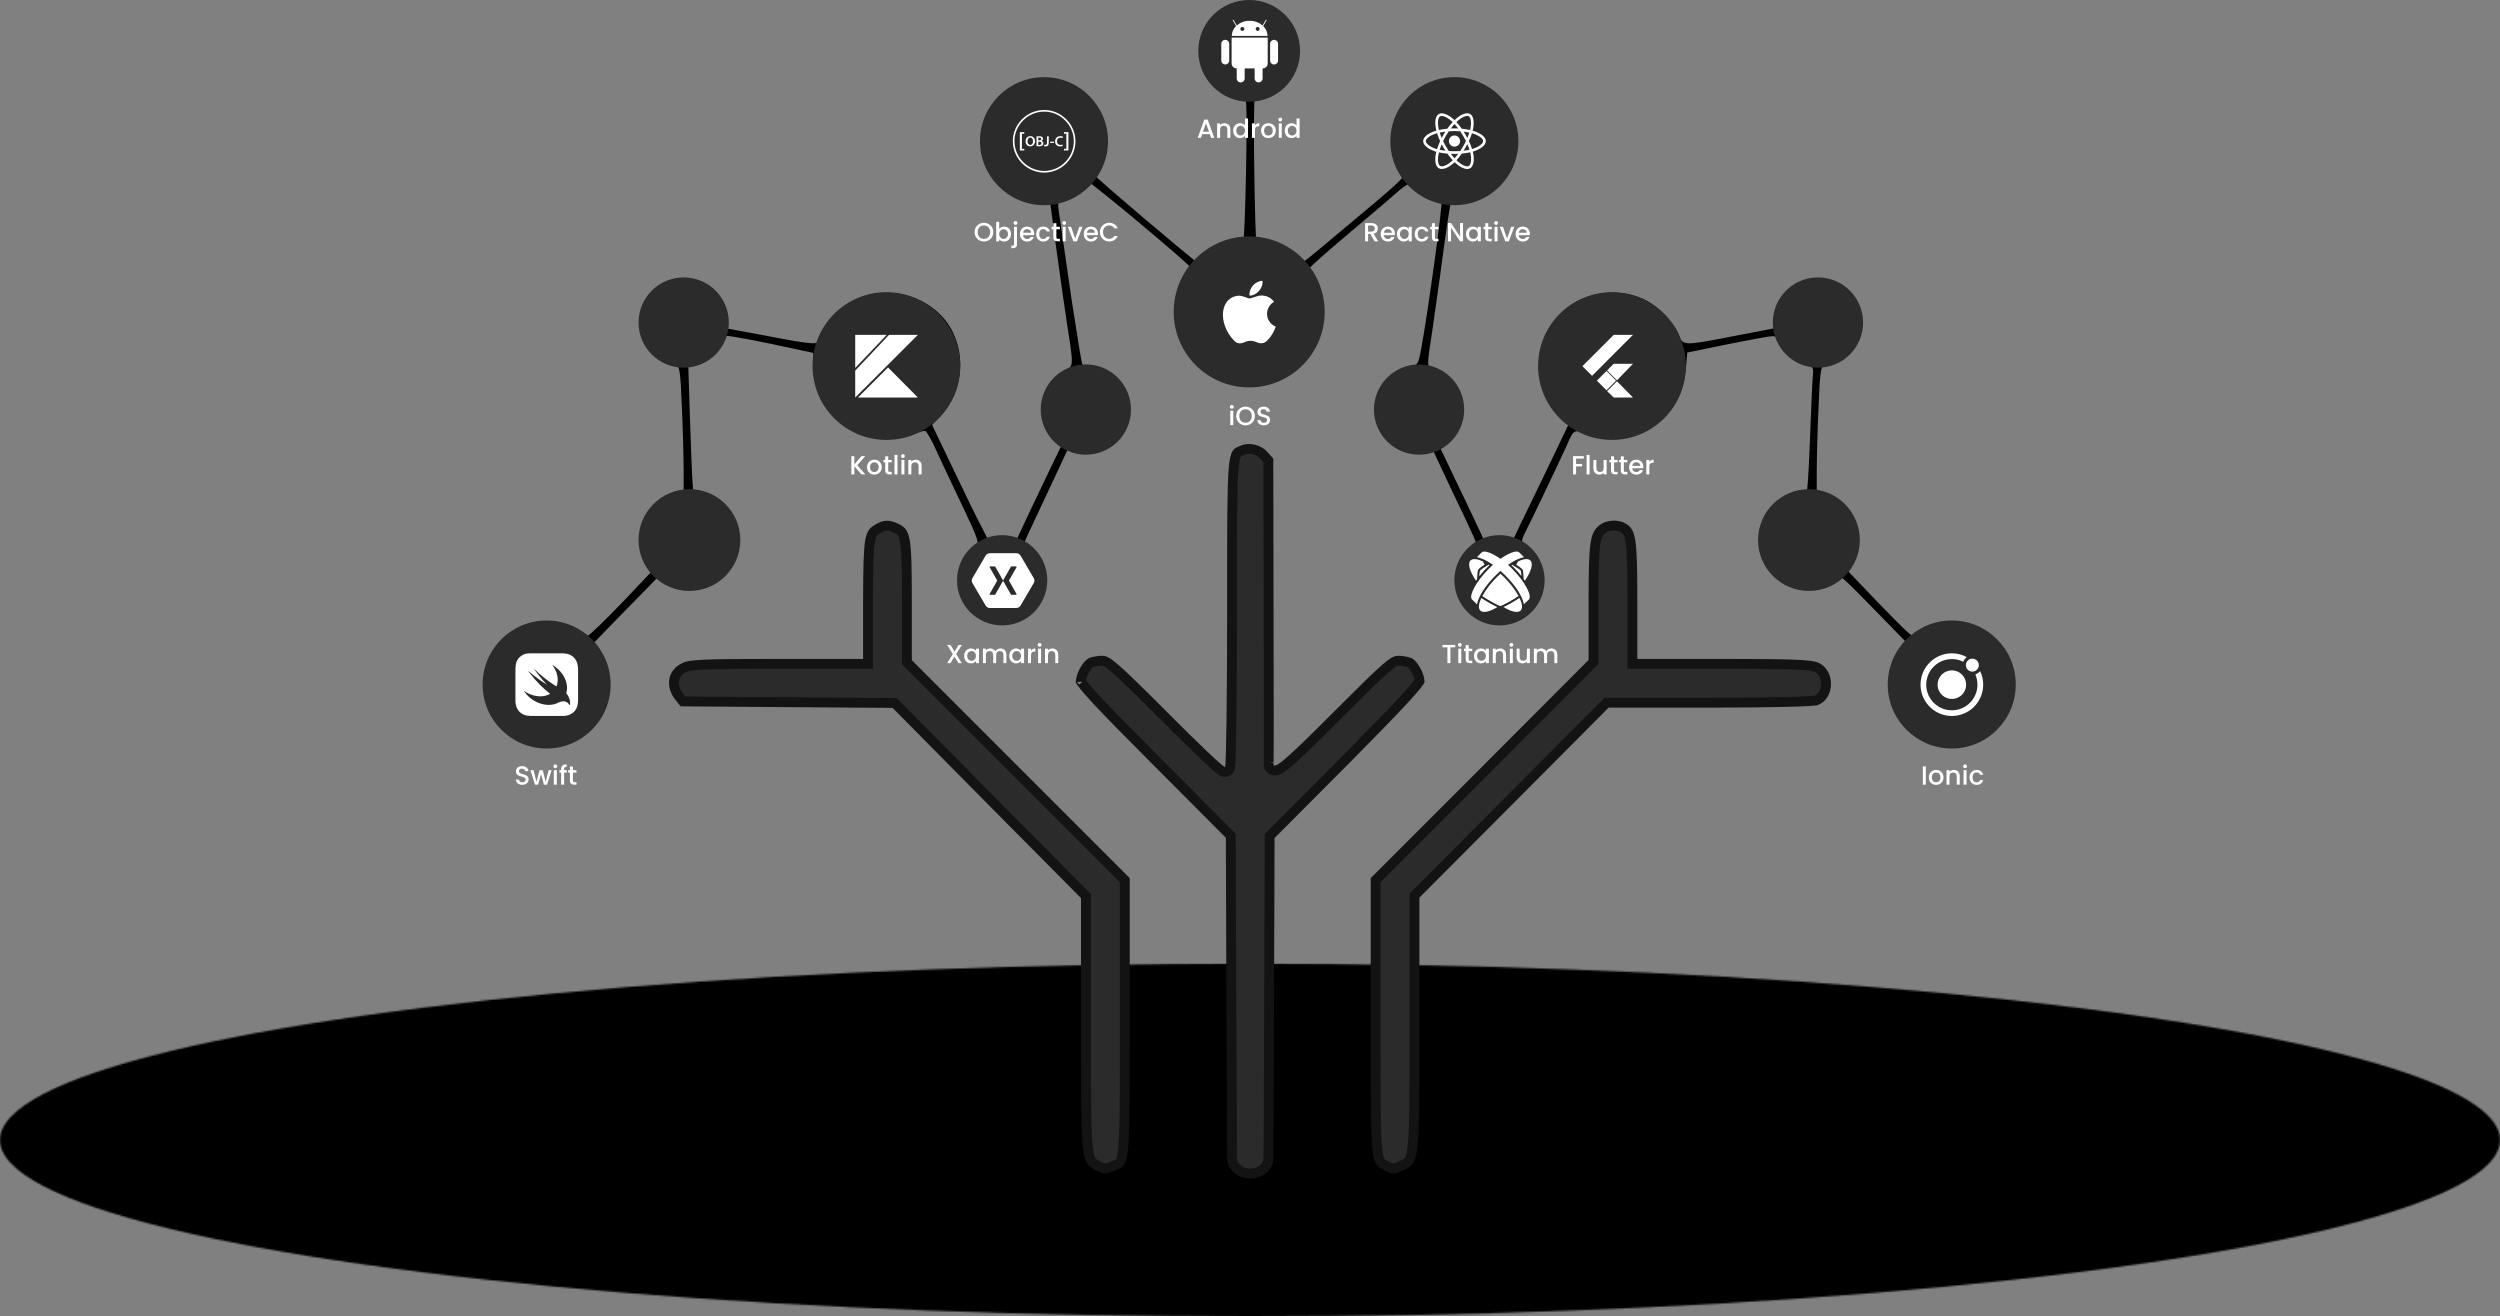 <svg width="1523" height="802" viewBox="0 0 1523 802" fill="none" xmlns="http://www.w3.org/2000/svg">
<rect x="0" y="0" width="1523" height="802" fill="#808080" stroke="none"/>
<mask id="mask0_1_1805" style="mask-type:alpha" maskUnits="userSpaceOnUse" x="0" y="587" width="1523" height="215">
<ellipse cx="761.5" cy="694.5" rx="761.5" ry="107.5" fill="black"/>
</mask>
<g mask="url(#mask0_1_1805)">
<rect y="587" width="1523" height="215" fill="black"/>
</g>
<path d="M754.13 9.573C748.82 11.603 742.574 16.757 739.45 21.599C735.858 26.908 735.702 40.964 738.981 43.775C740.231 44.868 741.324 46.587 741.324 47.523C741.324 50.491 751.632 57.831 756.005 57.831C757.098 57.831 758.503 59.393 758.972 61.267C760.221 65.952 758.503 147.319 757.254 148.569C756.629 149.037 753.35 150.286 749.758 151.224C746.166 152.317 740.699 154.816 737.42 157.002C734.296 159.188 731.017 160.906 730.392 160.594C728.049 159.657 666.36 107.338 666.36 106.245C666.36 105.62 667.453 102.497 668.703 99.53C669.952 96.406 671.045 89.378 671.045 84.068C671.045 75.947 670.108 72.824 666.36 65.952C663.705 61.579 660.894 57.831 660.113 57.831C659.332 57.831 657.146 56.582 655.428 55.02C650.43 50.803 639.03 48.929 628.41 50.647C620.445 51.896 618.258 52.99 612.324 59.08C599.049 72.98 597.175 89.847 607.326 104.371C613.105 112.492 626.223 120.145 634.501 120.301H639.342L643.559 151.848C645.901 169.34 648.869 189.486 649.962 196.827C654.179 223.689 654.179 223.064 648.4 225.875C640.591 229.467 635.125 238.838 635.125 248.364C635.125 256.641 636.687 260.546 642.778 267.418L646.526 271.634L641.372 282.254C638.561 288.033 632.47 300.839 627.941 310.366L619.664 328.013H610.606H601.548L597.331 319.736C594.988 315.363 587.336 299.746 580.464 285.221L567.814 258.828L572.499 253.987C587.492 238.213 589.21 212.756 576.404 195.733C562.816 177.929 535.017 172.776 517.213 184.957C508.155 191.204 499.253 201.98 499.253 206.822C499.253 210.258 495.505 210.101 467.237 204.635C453.806 202.136 442.406 199.95 442.093 199.95C441.781 199.95 441.469 198.388 441.469 196.358C441.312 191.673 436.315 181.053 432.567 177.773C427.1 172.776 416.793 170.121 410.077 171.839C387.588 177.929 382.747 208.071 402.737 218.222C406.485 220.097 410.546 221.971 411.952 222.283C413.982 222.908 414.606 227.124 415.387 247.896C416.012 261.483 416.481 279.131 416.481 286.939V301.464L410.702 304.119C407.579 305.68 402.893 309.585 400.238 312.864C396.178 317.862 395.553 320.048 395.709 327.076C395.866 331.762 396.959 337.54 398.208 340.039L400.551 344.412L380.092 365.964C368.691 377.833 358.696 387.516 357.915 387.36C356.978 387.36 353.542 385.954 350.106 384.236C345.89 382.05 340.892 381.113 333.708 381.113C324.962 381.113 322.307 381.894 316.06 385.798C307.939 390.952 301.848 399.541 299.037 409.849C297.475 415.784 297.632 418.282 299.818 425.154C308.408 452.485 337.925 461.23 358.696 442.489C371.815 430.776 374.47 413.909 365.724 398.448L361.819 391.576L377.125 375.803C385.714 367.213 395.241 357.218 398.521 353.938C403.518 348.472 404.611 348.004 407.422 349.722C413.045 353.157 424.758 353.626 431.161 350.659C451.932 340.82 450.527 309.585 428.975 303.182C425.539 302.245 422.571 300.839 422.571 300.214C421.791 296.466 421.478 287.72 420.385 256.798L419.292 222.439L425.851 219.472C429.755 217.754 434.128 214.162 436.471 210.57C438.501 207.29 441.469 204.635 442.874 204.635C445.529 204.635 463.802 208.071 483.636 212.444L495.349 214.943L496.286 224.938C497.379 237.588 502.533 248.364 511.122 256.017C522.836 266.324 540.952 269.916 555.476 264.763C559.068 263.513 562.66 262.42 563.441 262.42C564.222 262.42 566.408 266.168 568.595 270.541C570.625 275.07 576.872 288.345 582.338 299.902C597.487 331.605 597.175 330.981 593.427 334.104C582.338 342.85 582.494 364.246 593.739 372.992C604.515 381.425 618.727 380.644 628.254 371.118C638.561 360.81 638.717 346.442 628.878 335.822C626.223 333.011 624.193 330.512 624.193 330.2C624.193 329.887 627.317 323.172 631.065 315.207C634.813 307.242 640.748 294.592 644.183 287.252L650.43 273.821L658.864 273.977C673.544 274.133 685.57 262.42 685.414 248.052C685.257 236.026 674.013 223.376 663.549 223.376C661.675 223.376 659.957 222.752 659.332 221.815C658.864 221.034 656.053 203.698 652.929 183.239C649.962 162.78 646.838 141.541 646.057 135.918C643.559 119.364 643.559 119.52 652.773 114.991C657.458 112.805 661.987 110.93 663.081 110.93C664.798 110.93 721.646 158.408 725.707 163.249C727.268 165.123 727.112 166.997 724.301 173.244C719.928 183.552 719.928 197.607 724.301 206.978C739.294 238.681 783.96 238.994 798.796 207.29C803.326 197.764 803.482 183.239 799.109 173.557C797.391 169.808 795.985 166.216 795.985 165.592C795.985 164.186 807.698 153.878 831.905 133.576C839.09 127.485 847.991 119.989 851.583 116.709C857.987 110.93 863.609 109.369 865.639 112.648C866.108 113.585 869.075 115.303 872.042 116.553C874.854 117.802 877.665 119.832 878.289 121.238C879.07 123.268 870.168 188.862 865.795 212.444C864.077 221.815 863.609 222.595 859.236 223.376C845.024 226.344 837.372 236.495 838.465 250.707C839.714 265.231 850.178 274.289 865.171 273.821L872.667 273.665L878.602 286.315C881.881 293.343 887.816 305.993 891.877 314.27C895.781 322.703 899.061 329.731 899.061 330.2C899.061 330.512 897.03 333.011 894.375 335.822C887.972 342.694 885.473 351.283 887.972 359.248C892.814 375.647 910.618 383.768 924.673 375.959C929.515 373.304 934.981 367.213 936.699 362.84C940.291 353.47 936.386 337.852 929.359 333.792C926.86 332.386 926.547 329.107 928.734 325.202C930.608 321.766 953.409 274.289 956.221 267.418C958.719 261.795 960.281 261.483 968.246 264.763C975.742 267.886 990.267 267.574 998.544 264.294C1014.94 257.579 1025.41 243.054 1026.97 224.938L1027.9 214.787L1052.11 209.789C1065.39 207.134 1077.88 204.791 1079.75 204.791C1081.94 204.635 1084.28 206.509 1086.47 210.101C1088.5 213.381 1093.03 217.285 1097.4 219.472C1104.27 222.908 1104.9 223.689 1104.43 228.374C1104.12 231.185 1103.34 248.052 1102.71 265.856C1102.09 283.66 1101.15 298.652 1100.68 299.433C1100.21 300.058 1096.31 302.401 1092.09 304.587C1087.88 306.774 1083.03 310.366 1081.32 312.708C1077.41 317.862 1076.01 331.137 1078.66 337.384C1083.66 349.565 1099.12 355.812 1111.77 350.971C1119.42 347.848 1117.55 346.598 1142.38 371.898L1161.59 391.576L1157.22 399.073C1145.97 419.376 1157.69 445.925 1180.33 451.391C1197.98 455.608 1214.69 446.706 1222.34 428.746C1229.53 412.035 1220.16 390.639 1202.51 383.143C1194.86 380.02 1180.33 380.488 1173.15 384.236C1169.71 385.954 1166.28 387.36 1165.34 387.36C1163.78 387.36 1154.87 378.458 1127.39 349.565C1121.92 343.787 1121.92 343.787 1124.73 339.57C1126.45 336.915 1127.54 332.074 1127.7 327.076C1127.7 320.048 1127.08 317.862 1123.02 312.864C1120.36 309.585 1115.67 305.68 1112.55 304.119L1106.77 301.464V286.939C1106.77 279.131 1107.24 261.483 1107.87 247.896C1108.65 227.124 1109.27 222.908 1111.3 222.439C1120.36 219.784 1127.23 214.787 1130.2 208.696C1137.38 193.547 1130.67 177.929 1114.27 172.463C1106.93 170.121 1106.62 170.121 1098.18 174.025C1088.81 178.242 1083.97 184.489 1082.41 194.015C1081.79 197.295 1081.32 199.95 1081.16 199.95C1081.16 199.95 1070.07 202.136 1056.8 204.635C1025.56 210.726 1025.09 210.726 1022.75 204.011C1020.56 198.076 1013.22 189.643 1006.04 184.957C996.357 178.398 982.302 176.524 970.276 179.96C938.104 189.174 927.484 229.467 950.754 253.987L955.44 258.828L942.79 285.221C935.762 299.746 928.265 315.363 926.079 319.736L922.174 328.013H912.804H903.59L893.438 306.461C887.816 294.748 881.725 282.098 880.007 278.35L876.728 271.634L880.476 267.418C886.567 260.546 888.128 256.641 888.128 248.364C888.128 237.432 883.912 230.873 873.604 225.563C868.919 223.064 869.075 224.469 872.667 200.731C873.448 195.577 875.478 181.209 877.196 168.715C881.257 138.105 883.287 124.518 884.224 122.175C884.536 121.238 887.035 120.301 889.534 120.301C892.033 120.301 894.688 119.52 895.156 118.739C895.625 117.802 897.655 117.177 899.529 117.177C904.995 117.177 914.678 108.119 918.739 99.374C925.61 84.537 922.487 70.013 909.993 58.143C901.872 50.491 890.315 48.148 875.947 50.959C869.231 52.365 858.611 61.735 855.176 69.388C851.583 77.197 851.271 92.814 854.551 99.061C858.611 106.87 862.828 102.341 808.323 147.944C799.89 155.128 792.549 160.906 791.925 160.906C791.456 160.906 788.177 158.876 784.428 156.377C780.836 153.878 775.214 151.224 772.091 150.755C768.811 150.13 766 149.193 765.531 148.569C764.438 146.538 763.189 61.735 764.438 60.017C765.063 59.237 768.03 57.519 770.997 56.269C790.207 48.461 792.081 24.253 774.277 12.54C767.093 7.699 760.846 6.762 754.13 9.573Z" fill="black"/>
<path d="M757.207 274.169L757.176 274.182L757.144 274.195C756.957 274.272 756.782 274.344 756.616 274.411C754.535 275.263 754.03 275.469 753.496 276.274C752.771 277.366 752.008 279.763 751.498 285.975C750.563 297.35 750.566 319.312 750.57 363.354C750.571 366.535 750.571 369.831 750.571 373.246C750.571 398.869 750.415 422.27 750.18 439.33C750.063 447.857 749.926 454.811 749.779 459.67C749.705 462.095 749.629 464.021 749.549 465.367C749.51 466.033 749.468 466.599 749.42 467.026C749.397 467.23 749.366 467.471 749.319 467.699C749.297 467.805 749.255 467.995 749.18 468.21C749.142 468.317 749.072 468.498 748.956 468.705C748.863 468.873 748.612 469.296 748.121 469.663L747.998 469.756L747.865 469.836C746.704 470.532 745.576 470.203 745.382 470.147L745.371 470.144C745.011 470.04 744.722 469.891 744.56 469.803C744.213 469.612 743.861 469.367 743.554 469.138C742.912 468.662 742.083 467.974 741.119 467.135C739.174 465.443 736.488 462.968 733.266 459.913C726.815 453.796 718.126 445.263 708.744 435.802C693.253 420.312 684.638 411.855 679.314 407.259C673.954 402.632 672.533 402.483 671.358 402.483C670.196 402.483 668.755 402.649 667.383 402.916C666.077 403.17 665.03 403.479 664.447 403.722C663.397 404.374 661.879 406.114 660.551 408.592C659.298 410.931 658.537 413.33 658.439 415.045C658.478 415.118 658.532 415.213 658.603 415.33C658.924 415.855 659.465 416.615 660.291 417.652C661.933 419.714 664.5 422.628 668.146 426.547C675.427 434.371 686.833 446.011 703.308 462.487L703.312 462.491L748.915 508.25L749.786 509.124L749.79 510.357L750.102 602.961C750.102 602.962 750.102 602.963 750.102 602.964C750.415 653.72 750.571 698.86 750.571 702.931C750.571 705.921 750.775 707.547 751.193 708.707C751.569 709.75 752.203 710.647 753.644 711.951L753.657 711.963L753.67 711.974C756.937 715 761.707 715.617 765.805 714.24C769.912 712.861 772.628 709.772 772.683 706.011L772.684 705.933L772.689 705.855L772.689 705.85L772.69 705.836L772.692 705.786C772.694 705.743 772.696 705.687 772.698 705.617C772.703 705.476 772.707 705.292 772.712 705.062C772.722 704.603 772.731 703.983 772.741 703.208C772.761 701.659 772.78 699.511 772.8 696.828C772.839 691.464 772.878 683.981 772.917 674.924C772.995 656.81 773.073 632.409 773.151 606.094V606.093L773.463 510.514L773.467 509.28L774.338 508.406L820.091 462.497C836.255 446.177 847.624 434.495 854.946 426.591C858.613 422.632 861.222 419.667 862.901 417.562C863.745 416.503 864.304 415.724 864.638 415.182C864.714 415.058 864.771 414.959 864.813 414.882C864.709 413.246 863.957 410.9 862.706 408.58C861.377 406.117 859.858 404.375 858.806 403.722C858.223 403.479 857.176 403.17 855.871 402.916C854.498 402.649 853.057 402.483 851.896 402.483C850.724 402.483 849.344 402.627 844.101 407.176C838.891 411.697 830.47 419.998 815.288 435.18C799.932 450.614 790.308 459.968 784.604 464.774C783.17 465.983 781.932 466.948 780.879 467.664C779.886 468.338 778.829 468.952 777.796 469.23C777.263 469.374 776.502 469.495 775.663 469.295C774.717 469.071 773.924 468.495 773.416 467.686C772.966 466.97 772.837 466.232 772.799 465.716C772.762 465.216 772.796 464.724 772.855 464.283C772.855 464.281 772.855 464.278 772.855 464.275C772.859 464.194 772.863 464.067 772.867 463.889C772.875 463.534 772.883 463.023 772.89 462.356C772.904 461.025 772.917 459.112 772.926 456.678C772.946 451.81 772.956 444.88 772.956 436.399C772.956 419.439 772.917 396.289 772.838 371.069L772.838 371.065L772.684 280.519L769.994 277.462L769.984 277.451L769.974 277.439C768.492 275.72 766.263 274.444 763.821 273.846C761.367 273.244 758.977 273.394 757.207 274.169ZM658.351 414.868C658.352 414.868 658.352 414.869 658.352 414.869C658.342 414.84 658.339 414.838 658.351 414.868ZM772.851 464.347C772.851 464.355 772.852 464.35 772.853 464.329C772.852 464.338 772.852 464.344 772.851 464.347Z" fill="#2B2B2B" stroke="#131313" stroke-width="6"/>
<path d="M535.247 321.878L535.233 321.885L535.22 321.893C533.48 322.855 532.542 323.549 531.858 324.471C531.171 325.398 530.534 326.844 530.047 329.657C529.047 335.435 528.882 345.536 528.803 365.033V401.416V404.416H525.803H473.328C451.052 404.416 437.809 404.494 429.59 404.842C421.234 405.196 418.577 405.83 417.041 406.598L417.004 406.616L416.966 406.634C413.256 408.361 411.248 411.173 410.709 414.235C410.161 417.343 411.066 421.091 413.969 424.67L413.98 424.684L413.991 424.698L416.066 427.318L479.128 427.777L543.785 428.245L545.024 428.254L545.896 429.135L603.209 487.073L603.212 487.076L660.681 545.014L661.551 545.891V547.127V624.277L661.551 627.839C661.55 668.047 661.55 687.916 662.667 698.376C663.244 703.78 664.079 706.11 664.964 707.376C665.803 708.578 666.855 709.133 669.436 710.465C671.419 711.456 672.344 711.743 673.103 711.785C673.837 711.825 674.768 711.652 676.785 710.831L676.804 710.823L676.824 710.815C677.521 710.542 678.074 710.341 678.557 710.165C679.185 709.936 679.694 709.75 680.248 709.507C681.061 709.15 681.522 708.84 681.874 708.46C682.627 707.649 683.52 705.837 684.13 700.354C685.238 690.403 685.234 670.967 685.226 631.13C685.225 627.602 685.225 623.915 685.225 620.06V536.188L619.729 470.692L553.355 404.318L552.476 403.439V402.197V365.808C552.476 345.915 552.307 335.439 551.217 329.449C550.685 326.528 549.988 325.037 549.246 324.109C548.515 323.194 547.505 322.525 545.653 321.69L545.645 321.686C543.264 320.604 541.625 320.21 540.209 320.237C538.823 320.263 537.327 320.699 535.247 321.878Z" fill="#2B2B2B" stroke="#131313" stroke-width="6"/>
<path d="M976.367 322.235L976.359 322.241L976.352 322.247C975.088 323.245 974.253 324.147 973.597 325.399C972.91 326.71 972.323 328.591 971.879 331.681C970.979 337.941 970.777 348.238 970.777 366.745V402.04V403.281L969.901 404.159L903.527 470.689L903.524 470.692L838.029 536.188V620.06C838.029 624.127 838.028 628.005 838.027 631.705C838.019 670.758 838.015 689.882 839.047 699.789C839.618 705.264 840.46 707.215 841.234 708.156C841.594 708.595 842.05 708.948 842.812 709.361C843.334 709.644 843.814 709.867 844.406 710.142C844.86 710.353 845.38 710.594 846.037 710.917L846.068 710.933L846.099 710.949C847.759 711.815 848.415 711.934 848.974 711.902C849.706 711.861 850.735 711.537 853.114 710.427C853.23 710.372 853.344 710.317 853.455 710.264C856.063 709.02 857.168 708.493 858.053 707.358C858.975 706.175 859.869 703.967 860.492 698.62C861.703 688.225 861.703 668.259 861.702 627.374C861.702 626.304 861.702 625.22 861.702 624.121V546.814V545.574L862.578 544.696L920.203 486.914L920.206 486.911L977.832 428.973L978.712 428.089H979.959H1041.65C1059.44 428.089 1075.26 427.933 1086.93 427.66C1092.76 427.524 1097.53 427.359 1100.98 427.171C1102.71 427.077 1104.07 426.978 1105.06 426.878C1105.55 426.828 1105.92 426.781 1106.18 426.739C1106.29 426.72 1106.36 426.706 1106.39 426.699C1110.2 425.206 1112.41 421.23 1112.44 416.718C1112.47 412.196 1110.3 408.05 1106.4 406.372C1105.71 406.094 1104.5 405.785 1102.27 405.514C1100.05 405.243 1096.97 405.027 1092.66 404.862C1084.04 404.533 1070.7 404.415 1049.77 404.415H997.451H994.451V401.415V365.495C994.451 346.262 994.246 335.774 993.24 329.609C992.745 326.574 992.097 324.892 991.387 323.814C990.723 322.805 989.855 322.094 988.391 321.293C986.715 320.435 984.455 320.03 982.143 320.209C979.81 320.39 977.737 321.139 976.367 322.235Z" fill="#2B2B2B" stroke="#131313" stroke-width="6"/>
<circle cx="636" cy="86" r="39" fill="#2B2B2B"/>
<path d="M636.08 67C638.568 66.998 641.031 67.488 643.328 68.442C645.626 69.396 647.711 70.795 649.465 72.559C651.249 74.297 652.671 76.372 653.649 78.662C654.628 80.953 655.143 83.414 655.165 85.905C655.188 90.972 653.205 95.841 649.648 99.45C646.092 103.058 641.252 105.113 636.185 105.164H636.03C631.016 105.086 626.228 103.063 622.678 99.522C619.127 95.981 617.091 91.198 617 86.184C616.983 83.695 617.459 81.227 618.403 78.923C619.346 76.62 620.737 74.526 622.495 72.764C625.984 69.191 630.731 67.124 635.723 67.005L636.08 67ZM636.09 68C633.69 68.014 631.316 68.504 629.107 69.443C626.897 70.382 624.896 71.75 623.219 73.468C621.552 75.135 620.232 77.117 619.336 79.298C618.44 81.479 617.986 83.816 618 86.174C618.087 90.924 620.015 95.454 623.378 98.809C626.741 102.163 631.277 104.08 636.026 104.154H636.156C640.96 104.11 645.551 102.166 648.926 98.748C652.3 95.329 654.184 90.713 654.165 85.909C654.144 83.55 653.655 81.219 652.728 79.049C651.802 76.879 650.455 74.915 648.765 73.268C647.107 71.595 645.132 70.267 642.956 69.363C640.78 68.459 638.447 67.996 636.09 68ZM623.993 80.515V81.515H622.554V90.685H623.993V91.685L621.281 91.665V80.515H623.993ZM650.884 80.485V91.663H648.172V90.663H649.61V81.483H648.172V80.483L650.884 80.485ZM638.912 83.038V86.979C638.912 88.652 638.103 89.212 636.912 89.212C636.595 89.209 636.279 89.155 635.978 89.052L636.113 88.163C636.335 88.232 636.565 88.269 636.797 88.273C637.426 88.273 637.797 87.983 637.797 86.934L637.807 83.034L638.912 83.038ZM645.999 82.938C646.513 82.917 647.025 83.009 647.499 83.208L647.254 84.087C646.879 83.927 646.474 83.847 646.065 83.852C645.773 83.835 645.48 83.882 645.207 83.99C644.934 84.098 644.689 84.264 644.487 84.477C644.284 84.689 644.131 84.943 644.037 85.221C643.943 85.499 643.911 85.793 643.942 86.085C643.914 86.373 643.948 86.664 644.043 86.937C644.137 87.211 644.291 87.46 644.492 87.669C644.693 87.877 644.937 88.039 645.207 88.143C645.477 88.248 645.767 88.292 646.055 88.273C646.466 88.278 646.874 88.202 647.255 88.048L647.415 88.917C646.919 89.115 646.387 89.207 645.852 89.187C645.442 89.222 645.028 89.167 644.64 89.027C644.252 88.887 643.899 88.664 643.605 88.375C643.312 88.085 643.084 87.736 642.938 87.35C642.792 86.964 642.732 86.551 642.76 86.14C642.738 85.71 642.806 85.281 642.961 84.879C643.117 84.478 643.355 84.114 643.661 83.811C643.967 83.509 644.334 83.275 644.737 83.124C645.141 82.974 645.57 82.91 645.999 82.938ZM627.669 82.908C628.06 82.912 628.446 82.996 628.803 83.155C629.16 83.314 629.48 83.545 629.744 83.833C630.008 84.121 630.211 84.46 630.338 84.829C630.466 85.199 630.516 85.59 630.486 85.98C630.533 86.386 630.492 86.798 630.366 87.187C630.241 87.576 630.033 87.933 629.758 88.236C629.482 88.538 629.146 88.778 628.77 88.939C628.394 89.1 627.988 89.18 627.579 89.171C627.188 89.168 626.802 89.084 626.445 88.924C626.088 88.764 625.769 88.531 625.507 88.241C625.245 87.951 625.046 87.609 624.923 87.237C624.8 86.866 624.755 86.473 624.792 86.084C624.754 85.683 624.8 85.278 624.927 84.895C625.054 84.512 625.259 84.16 625.53 83.861C625.801 83.562 626.131 83.323 626.499 83.159C626.868 82.995 627.266 82.909 627.669 82.908ZM634.769 83.368C634.966 83.483 635.128 83.649 635.239 83.848C635.35 84.047 635.406 84.272 635.4 84.5C635.394 84.776 635.306 85.043 635.149 85.27C634.992 85.496 634.771 85.671 634.515 85.774L634.401 85.814C634.747 85.884 635.058 86.072 635.281 86.345C635.504 86.619 635.626 86.961 635.625 87.314C635.629 87.553 635.579 87.79 635.478 88.006C635.376 88.222 635.227 88.413 635.041 88.563C634.383 89.012 633.586 89.212 632.793 89.127C632.339 89.129 631.885 89.103 631.434 89.047L631.424 83.118C631.956 83.026 632.494 82.981 633.032 82.983C633.638 82.924 634.247 83.058 634.771 83.367L634.769 83.368ZM633.069 86.325H632.52V88.3C632.714 88.32 632.909 88.328 633.104 88.325C633.813 88.325 634.443 88.055 634.443 87.325C634.443 86.595 633.837 86.324 633.073 86.324L633.069 86.325ZM627.644 83.8C626.535 83.8 625.951 84.844 625.951 86.093L625.961 86.068C625.961 87.302 626.58 88.281 627.644 88.281C628.708 88.281 629.317 87.281 629.317 86.023C629.317 84.881 628.753 83.8 627.644 83.8ZM642.053 86.317V87.081H639.753V86.317H642.053ZM633.148 83.805C632.938 83.798 632.727 83.813 632.519 83.85L632.524 85.508H633.088C633.852 85.508 634.282 85.148 634.282 84.634C634.282 84.12 633.852 83.807 633.148 83.807V83.805Z" fill="white"/>
<circle cx="540" cy="223" r="45" fill="#2B2B2B"/>
<circle cx="982" cy="223" r="45" fill="#2B2B2B"/>
<circle cx="886" cy="86" r="39" fill="#2B2B2B"/>
<path d="M887.05 72.343C890.338 69.481 893.594 68.284 895.585 69.432C897.661 70.632 898.269 74.266 897.339 78.78C897.282 79.055 897.219 79.334 897.15 79.617C897.572 79.739 897.981 79.868 898.378 80.005C902.5 81.424 905.163 83.646 905.163 85.945C905.163 88.345 902.316 90.685 897.942 92.135C897.711 92.212 897.475 92.286 897.234 92.357C897.319 92.703 897.394 93.043 897.461 93.377C898.325 97.74 897.661 101.326 895.612 102.51C893.63 103.657 890.427 102.53 887.183 99.739C886.84 99.444 886.497 99.131 886.152 98.799C885.885 99.056 885.619 99.301 885.352 99.532C882.004 102.459 878.565 103.673 876.516 102.492C874.532 101.349 873.909 98.01 874.707 93.806C874.791 93.363 874.891 92.91 875.007 92.445C874.652 92.342 874.308 92.234 873.975 92.121C869.77 90.682 867 88.31 867 85.945C867 83.655 869.58 81.445 873.621 80.039C874.073 79.882 874.544 79.733 875.034 79.594C874.927 79.165 874.833 78.744 874.752 78.33C873.915 74.052 874.5 70.633 876.493 69.482C878.567 68.282 882.022 69.571 885.468 72.631C885.679 72.818 885.89 73.012 886.101 73.215L886.356 72.972L886.783 72.58L887.05 72.343ZM895.656 92.77L895.23 92.87C893.665 93.201 892.082 93.435 890.488 93.57C889.514 94.994 888.445 96.351 887.288 97.631C887.609 97.941 887.929 98.233 888.247 98.506C891.021 100.893 893.593 101.798 894.795 101.106C896.063 100.372 896.604 97.453 895.861 93.7C895.802 93.394 895.734 93.084 895.656 92.769V92.77ZM876.592 92.844L876.501 93.218L876.379 93.777L876.313 94.11C875.63 97.71 876.131 100.386 877.335 101.08C878.604 101.812 881.403 100.823 884.284 98.305C884.525 98.094 884.768 97.87 885.012 97.635C883.832 96.36 882.737 95.009 881.735 93.589C880.006 93.457 878.288 93.209 876.592 92.844ZM888.385 93.708L888.18 93.715C887.49 93.743 886.79 93.757 886.08 93.757C885.323 93.757 884.578 93.743 883.847 93.714C884.6 94.706 885.371 95.629 886.147 96.463C886.939 95.583 887.686 94.664 888.385 93.708ZM886.085 79.832C884.909 79.832 883.745 79.876 882.61 79.962C881.969 80.9 881.349 81.886 880.76 82.908L880.539 83.295C880.039 84.188 879.567 85.088 879.139 85.985C879.632 87.009 880.177 88.039 880.768 89.06C881.359 90.081 881.986 91.075 882.633 92.019C883.745 92.091 884.901 92.128 886.089 92.128C887.277 92.128 888.452 92.086 889.589 92.006C890.21 91.075 890.823 90.086 891.419 89.052C892.015 88.018 892.564 86.983 893.06 85.961C892.56 84.961 892.012 83.934 891.414 82.901C890.816 81.868 890.206 80.901 889.575 79.965C888.429 79.876 887.264 79.831 886.082 79.831L886.085 79.832ZM878.268 87.9L878.061 88.4C877.661 89.378 877.319 90.34 877.031 91.27C878.193 91.518 879.367 91.706 880.548 91.834C880.137 91.196 879.737 90.543 879.348 89.874C878.97 89.219 878.61 88.561 878.268 87.9ZM893.927 87.842L893.827 88.025C893.506 88.637 893.169 89.25 892.815 89.864C892.431 90.531 892.041 91.178 891.644 91.805C892.842 91.666 894.033 91.464 895.21 91.2C894.84 90.06 894.412 88.939 893.927 87.843V87.842ZM875.471 81.165L875.143 81.26C874.804 81.361 874.475 81.467 874.157 81.578C870.7 82.783 868.63 84.555 868.63 85.945C868.63 87.41 870.885 89.345 874.505 90.578C874.808 90.681 875.122 90.781 875.447 90.878C875.966 89.209 876.596 87.576 877.33 85.989C876.605 84.424 875.984 82.812 875.471 81.165ZM896.713 81.188L896.613 81.494C896.118 83.015 895.53 84.504 894.851 85.953C895.604 87.519 896.25 89.134 896.783 90.787L896.941 90.741L897.424 90.587C901.201 89.335 903.524 87.42 903.524 85.945C903.524 84.56 901.37 82.763 897.838 81.545C897.479 81.42 897.104 81.301 896.713 81.188ZM886.082 82.537C886.756 82.537 887.415 82.737 887.975 83.111C888.536 83.486 888.973 84.018 889.231 84.641C889.489 85.264 889.556 85.949 889.425 86.61C889.293 87.271 888.968 87.878 888.492 88.355C888.015 88.832 887.408 89.156 886.747 89.288C886.086 89.419 885.401 89.352 884.778 89.094C884.155 88.836 883.623 88.399 883.248 87.838C882.874 87.278 882.674 86.619 882.674 85.945C882.674 85.041 883.033 84.174 883.672 83.535C884.311 82.896 885.178 82.537 886.082 82.537ZM891.654 80.173L891.726 80.287C892.096 80.87 892.458 81.468 892.813 82.081C893.199 82.748 893.566 83.41 893.913 84.067C894.375 82.992 894.783 81.895 895.135 80.779C894.037 80.531 892.871 80.327 891.654 80.173ZM880.513 80.173L880.253 80.206C879.137 80.353 878.064 80.541 877.053 80.767C877.385 81.837 877.791 82.944 878.265 84.067C878.606 83.406 878.965 82.749 879.342 82.094L879.602 81.642L879.802 81.308C880.037 80.923 880.274 80.544 880.513 80.171V80.173ZM894.692 70.8C893.459 70.192 890.878 71.17 888.12 73.57C887.829 73.824 887.536 74.091 887.243 74.37C888.408 75.639 889.485 76.986 890.469 78.4C892.185 78.556 893.889 78.825 895.569 79.206L895.633 78.943L895.741 78.443C896.541 74.543 896.047 71.573 894.769 70.836L894.692 70.8ZM884.2 73.69C881.292 71.165 878.557 70.169 877.306 70.89C876.106 71.584 875.631 74.349 876.348 78.014C876.423 78.398 876.511 78.79 876.61 79.19C878.29 78.817 879.992 78.553 881.706 78.4C882.7 76.988 883.786 75.644 884.958 74.376C884.767 74.193 884.576 74.017 884.385 73.848L884.2 73.69ZM886.1 75.541L885.707 75.975C885.076 76.681 884.45 77.443 883.837 78.252C884.578 78.218 885.329 78.2 886.083 78.2C886.837 78.2 887.601 78.218 888.347 78.253C887.644 77.312 886.894 76.407 886.1 75.541Z" fill="white"/>
<circle cx="761" cy="190" r="46" fill="#2B2B2B"/>
<path d="M771.805 207.627C769.735 209.636 767.451 209.327 765.274 208.376C764.195 207.883 763.023 207.628 761.837 207.628C760.651 207.628 759.478 207.883 758.399 208.376C755.355 209.69 753.74 209.308 751.906 207.627C741.556 196.971 743.084 180.739 754.847 180.127C757.7 180.28 759.697 181.704 761.378 181.827C763.878 181.319 766.267 179.864 768.94 180.055C770.355 180.093 771.742 180.456 772.994 181.116C774.246 181.776 775.329 182.716 776.158 183.863C774.778 184.642 773.647 185.796 772.894 187.191C772.142 188.587 771.8 190.166 771.908 191.747C772.015 193.329 772.568 194.848 773.502 196.128C774.436 197.409 775.713 198.399 777.186 198.984C776.114 202.265 774.267 205.239 771.801 207.654L771.805 207.627ZM761.149 180.013C761.061 177.777 761.836 175.594 763.316 173.915C764.795 172.237 766.864 171.193 769.093 171C769.701 176.462 764.128 180.548 761.149 180.013Z" fill="white"/>
<circle cx="333" cy="417" r="39" fill="#2B2B2B"/>
<circle cx="1189" cy="417" r="39" fill="#2B2B2B"/>
<circle cx="420" cy="329" r="31" fill="#2B2B2B"/>
<circle cx="761" cy="31" r="31" fill="#2B2B2B"/>
<circle cx="1102" cy="329" r="31" fill="#2B2B2B"/>
<circle cx="1107.5" cy="196.5" r="27.5" fill="#2B2B2B"/>
<circle cx="913.5" cy="353.5" r="27.5" fill="#2B2B2B"/>
<path d="M902.571 364.371C905.629 366.448 908.849 368.277 912.2 369.839C907.593 372.623 903.707 373.6 901.939 372.07L901.807 371.947L901.683 371.814C900.491 370.435 900.822 367.768 902.346 364.477L902.539 364.387L902.571 364.371ZM925.526 364.34L925.818 364.477C927.34 367.764 927.672 370.428 926.485 371.809L926.357 371.947C924.651 373.653 920.657 372.686 915.919 369.809C919.207 368.269 922.37 366.474 925.379 364.44L925.526 364.34ZM914.082 349.508C914.801 350.164 915.518 350.849 916.232 351.561C919.728 354.964 922.722 358.846 925.125 363.091C922.125 365.203 915.096 369.144 914.025 369.144C912.954 369.144 906.051 365.274 903.008 363.144C905.415 358.877 908.42 354.976 911.932 351.56C912.644 350.847 913.361 350.163 914.082 349.508ZM915.539 339.464C920.391 336.3 924.261 335.294 925.451 336.484L928.451 339.432L928.219 339.474C925.282 340.202 922.507 341.472 920.037 343.22L918.675 344.111L919.861 345.225L920.577 345.908L921.289 346.608L921.658 346.98C929.351 354.805 933.448 363.15 931.414 365.18L928.354 368.18L928.288 367.796C927.398 363.175 923.227 356.735 917.138 350.646C916.419 349.928 915.688 349.23 914.945 348.552L914.082 347.766L913.219 348.552L912.48 349.236C911.99 349.697 911.506 350.167 911.027 350.645L910.647 351.028C904.61 357.169 900.538 363.609 899.814 368.156L899.808 368.188L896.742 365.176L896.65 365.076C894.817 362.85 899.068 354.415 906.875 346.608C907.348 346.135 907.824 345.674 908.302 345.224L909.488 344.11L907.746 342.973C905.381 341.342 902.737 340.155 899.946 339.473L899.712 339.431L902.7 336.492L902.811 336.392C903.233 336.106 903.74 335.972 904.249 336.011C906.349 336.017 909.649 337.422 913.36 339.954L914.082 340.446L914.804 339.954L915.539 339.464ZM932.18 341.307L932.319 341.436C934.248 343.365 932.764 348.209 928.963 353.764C928.716 353.402 928.459 353.038 928.192 352.671C928.119 349.963 927.906 347.61 927.552 346.997C926.425 345.838 925.131 344.854 923.714 344.076L923.769 343.976C924.15 343.299 924.487 342.642 924.782 342.005C928.1 340.459 930.79 340.113 932.18 341.307ZM903.38 342.007C903.676 342.643 904.016 343.299 904.4 343.977L904.425 344.022C902.976 344.815 901.653 345.818 900.5 347C900.139 347.626 899.924 350.06 899.856 352.836C899.631 353.148 899.413 353.458 899.202 353.766C895.479 348.325 893.979 343.569 895.727 341.561L895.844 341.435L895.977 341.312C897.366 340.112 900.061 340.456 903.383 342.007H903.38ZM906.943 343.983C907.102 344.084 907.261 344.187 907.421 344.291C906.934 344.749 906.448 345.219 905.965 345.703C904.268 347.395 902.672 349.185 901.185 351.063C901.166 349.907 901.307 348.754 901.603 347.636C901.903 347.119 904.187 345.611 906.728 344.11L906.943 343.983ZM921.158 344.018C923.758 345.549 926.134 347.109 926.439 347.636C926.726 348.703 926.865 349.804 926.85 350.908C925.397 349.086 923.843 347.347 922.194 345.7C921.71 345.216 921.225 344.746 920.738 344.288C920.88 344.198 921.021 344.108 921.162 344.018H921.158Z" fill="white"/>
<circle cx="864.5" cy="249.5" r="27.5" fill="#2B2B2B"/>
<circle cx="610.5" cy="353.5" r="27.5" fill="#2B2B2B"/>
<circle cx="416.5" cy="196.5" r="27.5" fill="#2B2B2B"/>
<circle cx="661.5" cy="249.5" r="27.5" fill="#2B2B2B"/>
<path d="M772.271 22.901C772.279 22.991 772.282 23.083 772.282 23.175V38.653C772.283 39.047 772.206 39.438 772.055 39.803C771.905 40.167 771.684 40.499 771.405 40.778C771.127 41.057 770.796 41.279 770.431 41.43C770.067 41.581 769.676 41.659 769.282 41.659H769.164V47.784C769.164 48.425 768.909 49.04 768.456 49.493C768.002 49.947 767.387 50.202 766.746 50.202C766.105 50.202 765.49 49.947 765.036 49.493C764.583 49.04 764.328 48.425 764.328 47.784V41.658H758.255V47.783C758.255 48.424 758 49.039 757.547 49.492C757.093 49.946 756.478 50.201 755.837 50.201C755.196 50.201 754.581 49.946 754.127 49.492C753.674 49.039 753.419 48.424 753.419 47.783V41.658H753.3C752.538 41.657 751.806 41.366 751.25 40.845C750.695 40.324 750.359 39.611 750.31 38.851L750.304 38.651V23.17C750.304 23.078 750.311 22.986 750.319 22.896L772.271 22.901ZM746.418 24.274C746.733 24.271 747.046 24.331 747.338 24.45C747.63 24.568 747.896 24.743 748.12 24.964C748.345 25.185 748.524 25.448 748.646 25.739C748.769 26.029 748.834 26.341 748.836 26.656V36.875C748.834 37.19 748.769 37.502 748.646 37.792C748.524 38.082 748.345 38.345 748.12 38.567C747.896 38.788 747.63 38.962 747.338 39.081C747.046 39.199 746.733 39.259 746.418 39.257C746.103 39.259 745.79 39.199 745.498 39.081C745.206 38.962 744.94 38.788 744.716 38.567C744.491 38.345 744.312 38.082 744.19 37.792C744.067 37.502 744.002 37.19 744 36.875V26.657C744.002 26.341 744.067 26.03 744.189 25.739C744.312 25.449 744.491 25.186 744.715 24.964C744.94 24.743 745.206 24.568 745.498 24.45C745.79 24.331 746.103 24.271 746.418 24.274ZM776.168 24.274C776.483 24.271 776.796 24.331 777.088 24.45C777.38 24.568 777.646 24.743 777.87 24.964C778.095 25.185 778.274 25.448 778.396 25.739C778.519 26.029 778.584 26.341 778.586 26.656V36.875C778.586 37.516 778.331 38.131 777.878 38.584C777.424 39.038 776.809 39.293 776.168 39.293C775.527 39.293 774.912 39.038 774.458 38.584C774.005 38.131 773.75 37.516 773.75 36.875V26.657C773.752 26.341 773.817 26.03 773.939 25.739C774.062 25.449 774.241 25.186 774.465 24.964C774.69 24.743 774.956 24.568 775.248 24.45C775.54 24.331 775.853 24.271 776.168 24.274ZM771.483 12.035C771.512 12.051 771.537 12.073 771.558 12.099C771.578 12.125 771.593 12.155 771.601 12.187C771.61 12.219 771.612 12.252 771.608 12.285C771.604 12.318 771.593 12.349 771.576 12.378L769.529 15.878C771.179 17.445 772.14 19.604 772.2 21.879H750.389C750.447 19.602 751.406 17.441 753.056 15.872L751.009 12.377C750.992 12.348 750.981 12.317 750.977 12.284C750.973 12.252 750.975 12.219 750.983 12.187C750.992 12.155 751.006 12.125 751.026 12.099C751.046 12.073 751.071 12.051 751.1 12.035C751.159 12.001 751.228 11.991 751.294 12.008C751.359 12.025 751.415 12.068 751.45 12.126L753.437 15.516C755.298 13.902 757.623 12.92 760.078 12.711H762.508C764.962 12.918 767.287 13.899 769.149 15.511L771.136 12.126C771.171 12.068 771.226 12.027 771.291 12.01C771.356 11.993 771.425 12.002 771.483 12.035ZM756.79 16.411C756.553 16.42 756.324 16.499 756.132 16.637C755.94 16.775 755.792 16.967 755.708 17.188C755.624 17.41 755.606 17.651 755.658 17.882C755.71 18.113 755.829 18.324 756 18.488C756.17 18.653 756.386 18.763 756.619 18.806C756.852 18.849 757.092 18.822 757.31 18.729C757.528 18.637 757.714 18.482 757.845 18.284C757.975 18.086 758.045 17.855 758.045 17.618C758.042 17.456 758.008 17.296 757.943 17.148C757.878 17 757.785 16.866 757.668 16.753C757.552 16.641 757.414 16.553 757.263 16.494C757.113 16.436 756.952 16.407 756.79 16.411ZM766.128 16.411C765.891 16.42 765.662 16.498 765.47 16.636C765.277 16.774 765.13 16.966 765.045 17.188C764.961 17.409 764.943 17.651 764.995 17.882C765.047 18.113 765.166 18.324 765.336 18.488C765.507 18.652 765.722 18.763 765.955 18.806C766.188 18.849 766.429 18.822 766.647 18.729C766.865 18.637 767.051 18.482 767.182 18.284C767.312 18.087 767.382 17.855 767.382 17.618C767.379 17.456 767.345 17.297 767.28 17.148C767.215 17 767.122 16.866 767.006 16.754C766.889 16.642 766.752 16.553 766.601 16.495C766.45 16.436 766.29 16.407 766.128 16.411Z" fill="white"/>
<path d="M985.062 232.284L994.822 242.164H983.082L979.044 238.3L985.062 232.284ZM978.679 226.016L984.549 231.886L978.677 237.758L972.807 231.888L978.679 226.016ZM994.822 221.616L985.062 231.686L979.044 225.668L983.081 221.616H994.822ZM994.822 204L969.872 228.954L964 223.082L983.082 204H994.822Z" fill="white"/>
<path d="M1189.07 398C1192.12 397.992 1195.12 398.722 1197.82 400.126L1198.17 400.31L1197.86 400.57C1197.1 401.183 1196.49 401.976 1196.1 402.878L1196 403.138L1195.75 403.021C1192.46 401.458 1188.73 401.097 1185.2 402C1181.67 402.903 1178.56 405.013 1176.43 407.965C1174.29 410.917 1173.25 414.524 1173.5 418.159C1173.74 421.795 1175.25 425.231 1177.76 427.87C1180.28 430.509 1183.63 432.185 1187.25 432.608C1190.87 433.03 1194.53 432.172 1197.58 430.183C1200.63 428.193 1202.89 425.198 1203.97 421.716C1205.04 418.234 1204.87 414.486 1203.47 411.121L1203.37 410.861L1203.63 410.768C1204.55 410.424 1205.37 409.859 1206.02 409.122L1206.28 408.822L1206.44 409.185V409.162C1208.15 412.912 1208.6 417.116 1207.73 421.143C1206.85 425.171 1204.69 428.806 1201.58 431.505C1198.46 434.204 1194.55 435.822 1190.44 436.115C1186.33 436.409 1182.23 435.364 1178.77 433.136C1175.3 430.908 1172.65 427.616 1171.2 423.754C1169.76 419.893 1169.61 415.668 1170.77 411.712C1171.93 407.757 1174.34 404.283 1177.64 401.811C1180.94 399.34 1184.95 398.002 1189.07 398ZM1189.07 408.394C1190.79 408.394 1192.47 408.904 1193.9 409.86C1195.33 410.816 1196.45 412.175 1197.11 413.765C1197.77 415.354 1197.94 417.104 1197.6 418.791C1197.27 420.479 1196.44 422.029 1195.22 423.246C1194.01 424.463 1192.46 425.291 1190.77 425.627C1189.08 425.963 1187.33 425.79 1185.74 425.132C1184.15 424.473 1182.79 423.358 1181.84 421.928C1180.88 420.497 1180.37 418.815 1180.37 417.094C1180.37 414.787 1181.29 412.574 1182.92 410.943C1184.55 409.312 1186.77 408.395 1189.07 408.394H1189.07ZM1201.56 401.242C1202.34 401.242 1203.11 401.474 1203.76 401.91C1204.41 402.345 1204.92 402.964 1205.22 403.688C1205.52 404.412 1205.6 405.208 1205.44 405.977C1205.29 406.745 1204.91 407.451 1204.36 408.005C1203.81 408.559 1203.1 408.936 1202.33 409.088C1201.56 409.241 1200.77 409.162 1200.04 408.862C1199.32 408.561 1198.7 408.053 1198.26 407.401C1197.83 406.75 1197.6 405.984 1197.6 405.2C1197.6 404.15 1198.02 403.143 1198.76 402.401C1199.5 401.659 1200.51 401.242 1201.56 401.242Z" fill="white"/>
<path d="M342.7 398C343.539 398.036 344.376 398.117 345.207 398.243C346.028 398.391 346.82 398.664 347.557 399.055C348.326 399.428 349.022 399.936 349.612 400.555C350.801 401.773 351.592 403.323 351.88 405C352.04 405.828 352.121 406.669 352.121 407.512H352.163V426.692C352.122 427.533 352.042 428.371 351.922 429.204C351.789 430.055 351.516 430.877 351.115 431.639C350.751 432.393 350.257 433.077 349.657 433.661C349.028 434.242 348.322 434.733 347.557 435.118C346.833 435.5 346.054 435.77 345.249 435.918C344.423 436.079 343.583 436.16 342.742 436.161H323.386C322.547 436.125 321.71 436.044 320.879 435.918C320.058 435.77 319.266 435.497 318.529 435.106C317.775 434.742 317.09 434.249 316.506 433.649C315.318 432.431 314.529 430.881 314.241 429.205C314.081 428.377 314 427.536 314 426.693V407.316C314.041 406.478 314.121 405.645 314.241 404.816C314.374 403.966 314.647 403.143 315.048 402.381C315.418 401.624 315.919 400.939 316.527 400.356C316.685 400.199 316.852 400.123 317.009 399.956C317.49 399.558 318.006 399.205 318.551 398.9L319.117 398.656C319.684 398.407 320.285 398.242 320.9 398.167C321.514 398.068 322.134 398.012 322.756 398H342.7ZM336.435 405.03C339.21 408.721 340.475 413.183 339.364 417.107C339.262 417.465 339.141 417.817 339 418.161L338.486 417.861C333.669 414.811 329.191 411.256 325.128 407.256C327.566 410.74 330.27 414.03 333.217 417.096C329.172 414.587 325.33 411.766 321.725 408.658C322.18 409.412 322.71 410.119 323.307 410.767C326.734 415.212 330.705 419.21 335.128 422.667C331.787 424.682 327.028 424.776 322.279 422.667C321.119 422.168 320.024 421.527 319.021 420.759C321.154 424.029 324.224 426.58 327.83 428.078C332.43 429.987 337 429.798 340.33 427.93V427.941C341.944 427.266 345.162 426.275 346.899 429.492C347.299 430.262 348.173 426.192 344.999 422.341L344.948 422.278C345.017 422.127 345.062 421.967 345.082 421.803C346.663 415.873 342.86 408.8 336.435 405.03Z" fill="white"/>
<path d="M540.979 223.855L559.159 242.164H522.706L540.979 223.855ZM559.159 204L521 242.159V225.792L541.581 204.009L559.159 204ZM540.165 204.009L521 224.148V204.009H540.165Z" fill="white"/>
<path d="M603.012 337C602.497 337.006 601.992 337.142 601.545 337.397C601.097 337.651 600.721 338.015 600.453 338.455L592.383 352.241C592.132 352.685 592 353.186 592 353.696C592 354.206 592.132 354.707 592.383 355.151L600.453 368.937C600.721 369.377 601.097 369.741 601.545 369.995C601.992 370.25 602.497 370.386 603.012 370.392H619.152C619.667 370.386 620.172 370.25 620.62 369.995C621.067 369.741 621.443 369.377 621.711 368.937L629.781 355.151C630.032 354.707 630.164 354.206 630.164 353.696C630.164 353.186 630.032 352.685 629.781 352.241L621.71 338.455C621.442 338.016 621.066 337.652 620.619 337.397C620.172 337.143 619.667 337.006 619.152 337H603.012ZM603.158 345.065C603.181 345.063 603.203 345.063 603.226 345.065H606.01C606.071 345.068 606.13 345.085 606.182 345.116C606.235 345.147 606.279 345.191 606.31 345.243L611.033 353.519C611.057 353.56 611.072 353.605 611.078 353.652C611.084 353.605 611.099 353.56 611.123 353.519L615.834 345.243C615.867 345.189 615.913 345.144 615.969 345.112C616.024 345.081 616.086 345.065 616.15 345.065H618.934C618.994 345.069 619.051 345.088 619.102 345.119C619.153 345.15 619.196 345.193 619.227 345.244C619.258 345.295 619.276 345.353 619.28 345.413C619.284 345.472 619.274 345.532 619.25 345.587L614.643 353.7L619.253 361.8C619.279 361.855 619.291 361.916 619.288 361.977C619.285 362.038 619.267 362.097 619.236 362.15C619.205 362.203 619.161 362.247 619.109 362.279C619.057 362.31 618.998 362.329 618.937 362.333H616.153C616.088 362.332 616.025 362.314 615.97 362.281C615.914 362.248 615.869 362.2 615.837 362.144L611.126 353.868C611.102 353.827 611.087 353.782 611.081 353.735C611.075 353.782 611.06 353.827 611.036 353.868L606.313 362.144C606.283 362.198 606.24 362.244 606.187 362.277C606.135 362.31 606.075 362.329 606.013 362.333H603.226C603.165 362.329 603.106 362.31 603.054 362.279C603.002 362.247 602.958 362.203 602.927 362.15C602.896 362.097 602.878 362.038 602.875 361.977C602.872 361.916 602.884 361.855 602.91 361.8L607.52 353.7L602.91 345.587C602.886 345.537 602.874 345.482 602.874 345.427C602.874 345.372 602.886 345.317 602.91 345.267C602.933 345.217 602.968 345.173 603.011 345.138C603.054 345.103 603.104 345.078 603.158 345.065Z" fill="white"/>
<path d="M886.548 392.88V394.368H883.588V404H881.764V394.368H878.788V392.88H886.548ZM889.323 394.016C888.993 394.016 888.715 393.904 888.491 393.68C888.267 393.456 888.155 393.179 888.155 392.848C888.155 392.517 888.267 392.24 888.491 392.016C888.715 391.792 888.993 391.68 889.323 391.68C889.643 391.68 889.915 391.792 890.139 392.016C890.363 392.24 890.475 392.517 890.475 392.848C890.475 393.179 890.363 393.456 890.139 393.68C889.915 393.904 889.643 394.016 889.323 394.016ZM890.219 395.184V404H888.395V395.184H890.219ZM894.742 396.672V401.552C894.742 401.883 894.817 402.123 894.966 402.272C895.126 402.411 895.393 402.48 895.766 402.48H896.886V404H895.446C894.625 404 893.995 403.808 893.558 403.424C893.121 403.04 892.902 402.416 892.902 401.552V396.672H891.862V395.184H892.902V392.992H894.742V395.184H896.886V396.672H894.742ZM897.959 399.552C897.959 398.667 898.141 397.883 898.503 397.2C898.877 396.517 899.378 395.989 900.007 395.616C900.647 395.232 901.351 395.04 902.119 395.04C902.813 395.04 903.415 395.179 903.927 395.456C904.45 395.723 904.866 396.059 905.175 396.464V395.184H907.015V404H905.175V402.688C904.866 403.104 904.445 403.451 903.911 403.728C903.378 404.005 902.77 404.144 902.087 404.144C901.33 404.144 900.637 403.952 900.007 403.568C899.378 403.173 898.877 402.629 898.503 401.936C898.141 401.232 897.959 400.437 897.959 399.552ZM905.175 399.584C905.175 398.976 905.047 398.448 904.791 398C904.546 397.552 904.221 397.211 903.815 396.976C903.41 396.741 902.973 396.624 902.503 396.624C902.034 396.624 901.597 396.741 901.191 396.976C900.786 397.2 900.455 397.536 900.199 397.984C899.954 398.421 899.831 398.944 899.831 399.552C899.831 400.16 899.954 400.693 900.199 401.152C900.455 401.611 900.786 401.963 901.191 402.208C901.607 402.443 902.045 402.56 902.503 402.56C902.973 402.56 903.41 402.443 903.815 402.208C904.221 401.973 904.546 401.632 904.791 401.184C905.047 400.725 905.175 400.192 905.175 399.584ZM913.859 395.04C914.552 395.04 915.171 395.184 915.715 395.472C916.27 395.76 916.702 396.187 917.011 396.752C917.32 397.317 917.475 398 917.475 398.8V404H915.667V399.072C915.667 398.283 915.47 397.68 915.075 397.264C914.68 396.837 914.142 396.624 913.459 396.624C912.776 396.624 912.232 396.837 911.827 397.264C911.432 397.68 911.235 398.283 911.235 399.072V404H909.411V395.184H911.235V396.192C911.534 395.829 911.912 395.547 912.371 395.344C912.84 395.141 913.336 395.04 913.859 395.04ZM920.73 394.016C920.399 394.016 920.122 393.904 919.898 393.68C919.674 393.456 919.562 393.179 919.562 392.848C919.562 392.517 919.674 392.24 919.898 392.016C920.122 391.792 920.399 391.68 920.73 391.68C921.05 391.68 921.322 391.792 921.546 392.016C921.77 392.24 921.882 392.517 921.882 392.848C921.882 393.179 921.77 393.456 921.546 393.68C921.322 393.904 921.05 394.016 920.73 394.016ZM921.626 395.184V404H919.802V395.184H921.626ZM932.004 395.184V404H930.18V402.96C929.892 403.323 929.514 403.611 929.044 403.824C928.586 404.027 928.095 404.128 927.572 404.128C926.879 404.128 926.255 403.984 925.7 403.696C925.156 403.408 924.724 402.981 924.404 402.416C924.095 401.851 923.94 401.168 923.94 400.368V395.184H925.748V400.096C925.748 400.885 925.946 401.493 926.34 401.92C926.735 402.336 927.274 402.544 927.956 402.544C928.639 402.544 929.178 402.336 929.572 401.92C929.978 401.493 930.18 400.885 930.18 400.096V395.184H932.004ZM945.083 395.04C945.776 395.04 946.395 395.184 946.939 395.472C947.494 395.76 947.926 396.187 948.235 396.752C948.555 397.317 948.715 398 948.715 398.8V404H946.907V399.072C946.907 398.283 946.71 397.68 946.315 397.264C945.92 396.837 945.382 396.624 944.699 396.624C944.016 396.624 943.472 396.837 943.067 397.264C942.672 397.68 942.475 398.283 942.475 399.072V404H940.667V399.072C940.667 398.283 940.47 397.68 940.075 397.264C939.68 396.837 939.142 396.624 938.459 396.624C937.776 396.624 937.232 396.837 936.827 397.264C936.432 397.68 936.235 398.283 936.235 399.072V404H934.411V395.184H936.235V396.192C936.534 395.829 936.912 395.547 937.371 395.344C937.83 395.141 938.32 395.04 938.843 395.04C939.547 395.04 940.176 395.189 940.731 395.488C941.286 395.787 941.712 396.219 942.011 396.784C942.278 396.251 942.694 395.829 943.259 395.52C943.824 395.2 944.432 395.04 945.083 395.04Z" fill="white"/>
<path d="M524.773 289L520.469 284.024V289H518.645V277.88H520.469V282.952L524.789 277.88H527.077L522.245 283.448L527.157 289H524.773ZM532.594 289.144C531.762 289.144 531.01 288.957 530.338 288.584C529.666 288.2 529.138 287.667 528.754 286.984C528.37 286.291 528.178 285.491 528.178 284.584C528.178 283.688 528.376 282.893 528.77 282.2C529.165 281.507 529.704 280.973 530.386 280.6C531.069 280.227 531.832 280.04 532.674 280.04C533.517 280.04 534.28 280.227 534.962 280.6C535.645 280.973 536.184 281.507 536.578 282.2C536.973 282.893 537.17 283.688 537.17 284.584C537.17 285.48 536.968 286.275 536.562 286.968C536.157 287.661 535.602 288.2 534.898 288.584C534.205 288.957 533.437 289.144 532.594 289.144ZM532.594 287.56C533.064 287.56 533.501 287.448 533.906 287.224C534.322 287 534.658 286.664 534.914 286.216C535.17 285.768 535.298 285.224 535.298 284.584C535.298 283.944 535.176 283.405 534.93 282.968C534.685 282.52 534.36 282.184 533.954 281.96C533.549 281.736 533.112 281.624 532.642 281.624C532.173 281.624 531.736 281.736 531.33 281.96C530.936 282.184 530.621 282.52 530.386 282.968C530.152 283.405 530.034 283.944 530.034 284.584C530.034 285.533 530.274 286.269 530.754 286.792C531.245 287.304 531.858 287.56 532.594 287.56ZM541.101 281.672V286.552C541.101 286.883 541.176 287.123 541.325 287.272C541.485 287.411 541.752 287.48 542.125 287.48H543.245V289H541.805C540.984 289 540.355 288.808 539.917 288.424C539.48 288.04 539.261 287.416 539.261 286.552V281.672H538.221V280.184H539.261V277.992H541.101V280.184H543.245V281.672H541.101ZM546.751 277.16V289H544.927V277.16H546.751ZM550.073 279.016C549.743 279.016 549.465 278.904 549.241 278.68C549.017 278.456 548.905 278.179 548.905 277.848C548.905 277.517 549.017 277.24 549.241 277.016C549.465 276.792 549.743 276.68 550.073 276.68C550.393 276.68 550.665 276.792 550.889 277.016C551.113 277.24 551.225 277.517 551.225 277.848C551.225 278.179 551.113 278.456 550.889 278.68C550.665 278.904 550.393 279.016 550.073 279.016ZM550.969 280.184V289H549.145V280.184H550.969ZM557.812 280.04C558.505 280.04 559.124 280.184 559.668 280.472C560.223 280.76 560.655 281.187 560.964 281.752C561.273 282.317 561.428 283 561.428 283.8V289H559.62V284.072C559.62 283.283 559.423 282.68 559.028 282.264C558.633 281.837 558.095 281.624 557.412 281.624C556.729 281.624 556.185 281.837 555.78 282.264C555.385 282.68 555.188 283.283 555.188 284.072V289H553.364V280.184H555.188V281.192C555.487 280.829 555.865 280.547 556.324 280.344C556.793 280.141 557.289 280.04 557.812 280.04Z" fill="white"/>
<path d="M599.413 147.112C598.378 147.112 597.423 146.872 596.549 146.392C595.685 145.901 594.997 145.224 594.485 144.36C593.983 143.485 593.733 142.504 593.733 141.416C593.733 140.328 593.983 139.352 594.485 138.488C594.997 137.624 595.685 136.952 596.549 136.472C597.423 135.981 598.378 135.736 599.413 135.736C600.458 135.736 601.413 135.981 602.277 136.472C603.151 136.952 603.839 137.624 604.341 138.488C604.842 139.352 605.093 140.328 605.093 141.416C605.093 142.504 604.842 143.485 604.341 144.36C603.839 145.224 603.151 145.901 602.277 146.392C601.413 146.872 600.458 147.112 599.413 147.112ZM599.413 145.528C600.149 145.528 600.805 145.363 601.381 145.032C601.957 144.691 602.405 144.211 602.725 143.592C603.055 142.963 603.221 142.237 603.221 141.416C603.221 140.595 603.055 139.875 602.725 139.256C602.405 138.637 601.957 138.163 601.381 137.832C600.805 137.501 600.149 137.336 599.413 137.336C598.677 137.336 598.021 137.501 597.445 137.832C596.869 138.163 596.415 138.637 596.085 139.256C595.765 139.875 595.605 140.595 595.605 141.416C595.605 142.237 595.765 142.963 596.085 143.592C596.415 144.211 596.869 144.691 597.445 145.032C598.021 145.363 598.677 145.528 599.413 145.528ZM608.712 139.496C609.021 139.069 609.442 138.723 609.976 138.456C610.52 138.179 611.122 138.04 611.784 138.04C612.562 138.04 613.266 138.227 613.896 138.6C614.525 138.973 615.021 139.507 615.384 140.2C615.746 140.883 615.928 141.667 615.928 142.552C615.928 143.437 615.746 144.232 615.384 144.936C615.021 145.629 614.52 146.173 613.88 146.568C613.25 146.952 612.552 147.144 611.784 147.144C611.101 147.144 610.493 147.011 609.96 146.744C609.437 146.477 609.021 146.136 608.712 145.72V147H606.888V135.16H608.712V139.496ZM614.072 142.552C614.072 141.944 613.944 141.421 613.688 140.984C613.442 140.536 613.112 140.2 612.696 139.976C612.29 139.741 611.853 139.624 611.384 139.624C610.925 139.624 610.488 139.741 610.072 139.976C609.666 140.211 609.336 140.552 609.08 141C608.834 141.448 608.712 141.976 608.712 142.584C608.712 143.192 608.834 143.725 609.08 144.184C609.336 144.632 609.666 144.973 610.072 145.208C610.488 145.443 610.925 145.56 611.384 145.56C611.853 145.56 612.29 145.443 612.696 145.208C613.112 144.963 613.442 144.611 613.688 144.152C613.944 143.693 614.072 143.16 614.072 142.552ZM618.659 137.016C618.329 137.016 618.051 136.904 617.827 136.68C617.603 136.456 617.491 136.179 617.491 135.848C617.491 135.517 617.603 135.24 617.827 135.016C618.051 134.792 618.329 134.68 618.659 134.68C618.979 134.68 619.251 134.792 619.475 135.016C619.699 135.24 619.811 135.517 619.811 135.848C619.811 136.179 619.699 136.456 619.475 136.68C619.251 136.904 618.979 137.016 618.659 137.016ZM619.555 148.728C619.555 149.592 619.337 150.216 618.899 150.6C618.473 150.995 617.849 151.192 617.027 151.192H616.083V149.656H616.707C617.081 149.656 617.342 149.581 617.491 149.432C617.651 149.293 617.731 149.059 617.731 148.728V138.184H619.555V148.728ZM630.03 142.376C630.03 142.707 630.009 143.005 629.966 143.272H623.23C623.283 143.976 623.545 144.541 624.014 144.968C624.483 145.395 625.059 145.608 625.742 145.608C626.723 145.608 627.417 145.197 627.822 144.376H629.79C629.523 145.187 629.038 145.853 628.334 146.376C627.641 146.888 626.777 147.144 625.742 147.144C624.899 147.144 624.142 146.957 623.47 146.584C622.809 146.2 622.286 145.667 621.902 144.984C621.529 144.291 621.342 143.491 621.342 142.584C621.342 141.677 621.523 140.883 621.886 140.2C622.259 139.507 622.777 138.973 623.438 138.6C624.11 138.227 624.878 138.04 625.742 138.04C626.574 138.04 627.315 138.221 627.966 138.584C628.617 138.947 629.123 139.459 629.486 140.12C629.849 140.771 630.03 141.523 630.03 142.376ZM628.126 141.8C628.115 141.128 627.875 140.589 627.406 140.184C626.937 139.779 626.355 139.576 625.662 139.576C625.033 139.576 624.494 139.779 624.046 140.184C623.598 140.579 623.331 141.117 623.246 141.8H628.126ZM631.217 142.584C631.217 141.677 631.398 140.883 631.761 140.2C632.134 139.507 632.646 138.973 633.297 138.6C633.948 138.227 634.694 138.04 635.537 138.04C636.604 138.04 637.484 138.296 638.177 138.808C638.881 139.309 639.356 140.029 639.601 140.968H637.633C637.473 140.531 637.217 140.189 636.865 139.944C636.513 139.699 636.07 139.576 635.537 139.576C634.79 139.576 634.193 139.843 633.745 140.376C633.308 140.899 633.089 141.635 633.089 142.584C633.089 143.533 633.308 144.275 633.745 144.808C634.193 145.341 634.79 145.608 635.537 145.608C636.593 145.608 637.292 145.144 637.633 144.216H639.601C639.345 145.112 638.865 145.827 638.161 146.36C637.457 146.883 636.582 147.144 635.537 147.144C634.694 147.144 633.948 146.957 633.297 146.584C632.646 146.2 632.134 145.667 631.761 144.984C631.398 144.291 631.217 143.491 631.217 142.584ZM643.547 139.672V144.552C643.547 144.883 643.621 145.123 643.771 145.272C643.931 145.411 644.197 145.48 644.571 145.48H645.691V147H644.251C643.429 147 642.8 146.808 642.363 146.424C641.925 146.04 641.707 145.416 641.707 144.552V139.672H640.667V138.184H641.707V135.992H643.547V138.184H645.691V139.672H643.547ZM648.3 137.016C647.969 137.016 647.692 136.904 647.468 136.68C647.244 136.456 647.132 136.179 647.132 135.848C647.132 135.517 647.244 135.24 647.468 135.016C647.692 134.792 647.969 134.68 648.3 134.68C648.62 134.68 648.892 134.792 649.116 135.016C649.34 135.24 649.452 135.517 649.452 135.848C649.452 136.179 649.34 136.456 649.116 136.68C648.892 136.904 648.62 137.016 648.3 137.016ZM649.196 138.184V147H647.372V138.184H649.196ZM654.999 145.368L657.495 138.184H659.431L656.071 147H653.895L650.551 138.184H652.503L654.999 145.368ZM668.889 142.376C668.889 142.707 668.868 143.005 668.825 143.272H662.089C662.143 143.976 662.404 144.541 662.873 144.968C663.343 145.395 663.919 145.608 664.601 145.608C665.583 145.608 666.276 145.197 666.681 144.376H668.649C668.383 145.187 667.897 145.853 667.193 146.376C666.5 146.888 665.636 147.144 664.601 147.144C663.759 147.144 663.001 146.957 662.329 146.584C661.668 146.2 661.145 145.667 660.761 144.984C660.388 144.291 660.201 143.491 660.201 142.584C660.201 141.677 660.383 140.883 660.745 140.2C661.119 139.507 661.636 138.973 662.297 138.6C662.969 138.227 663.737 138.04 664.601 138.04C665.433 138.04 666.175 138.221 666.825 138.584C667.476 138.947 667.983 139.459 668.345 140.12C668.708 140.771 668.889 141.523 668.889 142.376ZM666.985 141.8C666.975 141.128 666.735 140.589 666.265 140.184C665.796 139.779 665.215 139.576 664.521 139.576C663.892 139.576 663.353 139.779 662.905 140.184C662.457 140.579 662.191 141.117 662.105 141.8H666.985ZM670.076 141.416C670.076 140.328 670.327 139.352 670.828 138.488C671.34 137.624 672.028 136.952 672.892 136.472C673.767 135.981 674.722 135.736 675.756 135.736C676.94 135.736 677.991 136.029 678.908 136.616C679.836 137.192 680.508 138.013 680.924 139.08H678.732C678.444 138.493 678.044 138.056 677.532 137.768C677.02 137.48 676.428 137.336 675.756 137.336C675.02 137.336 674.364 137.501 673.788 137.832C673.212 138.163 672.759 138.637 672.428 139.256C672.108 139.875 671.948 140.595 671.948 141.416C671.948 142.237 672.108 142.957 672.428 143.576C672.759 144.195 673.212 144.675 673.788 145.016C674.364 145.347 675.02 145.512 675.756 145.512C676.428 145.512 677.02 145.368 677.532 145.08C678.044 144.792 678.444 144.355 678.732 143.768H680.924C680.508 144.835 679.836 145.656 678.908 146.232C677.991 146.808 676.94 147.096 675.756 147.096C674.711 147.096 673.756 146.856 672.892 146.376C672.028 145.885 671.34 145.208 670.828 144.344C670.327 143.48 670.076 142.504 670.076 141.416Z" fill="white"/>
<path d="M582.492 398.448L585.948 404H583.9L581.388 399.968L579.036 404H577.004L580.46 398.448L576.988 392.88H579.036L581.564 396.944L583.932 392.88H585.964L582.492 398.448ZM587.342 399.552C587.342 398.667 587.523 397.883 587.886 397.2C588.259 396.517 588.761 395.989 589.39 395.616C590.03 395.232 590.734 395.04 591.502 395.04C592.195 395.04 592.798 395.179 593.31 395.456C593.833 395.723 594.249 396.059 594.558 396.464V395.184H596.398V404H594.558V402.688C594.249 403.104 593.827 403.451 593.294 403.728C592.761 404.005 592.153 404.144 591.47 404.144C590.713 404.144 590.019 403.952 589.39 403.568C588.761 403.173 588.259 402.629 587.886 401.936C587.523 401.232 587.342 400.437 587.342 399.552ZM594.558 399.584C594.558 398.976 594.43 398.448 594.174 398C593.929 397.552 593.603 397.211 593.198 396.976C592.793 396.741 592.355 396.624 591.886 396.624C591.417 396.624 590.979 396.741 590.574 396.976C590.169 397.2 589.838 397.536 589.582 397.984C589.337 398.421 589.214 398.944 589.214 399.552C589.214 400.16 589.337 400.693 589.582 401.152C589.838 401.611 590.169 401.963 590.574 402.208C590.99 402.443 591.427 402.56 591.886 402.56C592.355 402.56 592.793 402.443 593.198 402.208C593.603 401.973 593.929 401.632 594.174 401.184C594.43 400.725 594.558 400.192 594.558 399.584ZM609.466 395.04C610.159 395.04 610.778 395.184 611.322 395.472C611.876 395.76 612.308 396.187 612.618 396.752C612.938 397.317 613.098 398 613.098 398.8V404H611.29V399.072C611.29 398.283 611.092 397.68 610.698 397.264C610.303 396.837 609.764 396.624 609.082 396.624C608.399 396.624 607.855 396.837 607.45 397.264C607.055 397.68 606.858 398.283 606.858 399.072V404H605.05V399.072C605.05 398.283 604.852 397.68 604.458 397.264C604.063 396.837 603.524 396.624 602.842 396.624C602.159 396.624 601.615 396.837 601.21 397.264C600.815 397.68 600.618 398.283 600.618 399.072V404H598.794V395.184H600.618V396.192C600.916 395.829 601.295 395.547 601.754 395.344C602.212 395.141 602.703 395.04 603.226 395.04C603.93 395.04 604.559 395.189 605.114 395.488C605.668 395.787 606.095 396.219 606.394 396.784C606.66 396.251 607.076 395.829 607.642 395.52C608.207 395.2 608.815 395.04 609.466 395.04ZM614.811 399.552C614.811 398.667 614.992 397.883 615.355 397.2C615.728 396.517 616.229 395.989 616.859 395.616C617.499 395.232 618.203 395.04 618.971 395.04C619.664 395.04 620.267 395.179 620.779 395.456C621.301 395.723 621.717 396.059 622.027 396.464V395.184H623.867V404H622.027V402.688C621.717 403.104 621.296 403.451 620.763 403.728C620.229 404.005 619.621 404.144 618.939 404.144C618.181 404.144 617.488 403.952 616.859 403.568C616.229 403.173 615.728 402.629 615.355 401.936C614.992 401.232 614.811 400.437 614.811 399.552ZM622.027 399.584C622.027 398.976 621.899 398.448 621.643 398C621.397 397.552 621.072 397.211 620.667 396.976C620.261 396.741 619.824 396.624 619.355 396.624C618.885 396.624 618.448 396.741 618.043 396.976C617.637 397.2 617.307 397.536 617.051 397.984C616.805 398.421 616.683 398.944 616.683 399.552C616.683 400.16 616.805 400.693 617.051 401.152C617.307 401.611 617.637 401.963 618.043 402.208C618.459 402.443 618.896 402.56 619.355 402.56C619.824 402.56 620.261 402.443 620.667 402.208C621.072 401.973 621.397 401.632 621.643 401.184C621.899 400.725 622.027 400.192 622.027 399.584ZM628.087 396.464C628.353 396.016 628.705 395.669 629.143 395.424C629.591 395.168 630.119 395.04 630.727 395.04V396.928H630.263C629.548 396.928 629.004 397.109 628.631 397.472C628.268 397.835 628.087 398.464 628.087 399.36V404H626.263V395.184H628.087V396.464ZM633.331 394.016C633 394.016 632.723 393.904 632.499 393.68C632.275 393.456 632.163 393.179 632.163 392.848C632.163 392.517 632.275 392.24 632.499 392.016C632.723 391.792 633 391.68 633.331 391.68C633.651 391.68 633.923 391.792 634.147 392.016C634.371 392.24 634.483 392.517 634.483 392.848C634.483 393.179 634.371 393.456 634.147 393.68C633.923 393.904 633.651 394.016 633.331 394.016ZM634.227 395.184V404H632.403V395.184H634.227ZM641.07 395.04C641.763 395.04 642.382 395.184 642.926 395.472C643.481 395.76 643.913 396.187 644.222 396.752C644.531 397.317 644.686 398 644.686 398.8V404H642.878V399.072C642.878 398.283 642.681 397.68 642.286 397.264C641.891 396.837 641.353 396.624 640.67 396.624C639.987 396.624 639.443 396.837 639.038 397.264C638.643 397.68 638.446 398.283 638.446 399.072V404H636.622V395.184H638.446V396.192C638.745 395.829 639.123 395.547 639.582 395.344C640.051 395.141 640.547 395.04 641.07 395.04Z" fill="white"/>
<path d="M737.006 81.728H732.35L731.55 84H729.646L733.63 72.864H735.742L739.726 84H737.806L737.006 81.728ZM736.494 80.24L734.686 75.072L732.862 80.24H736.494ZM745.906 75.04C746.599 75.04 747.218 75.184 747.762 75.472C748.316 75.76 748.748 76.187 749.058 76.752C749.367 77.317 749.522 78 749.522 78.8V84H747.714V79.072C747.714 78.283 747.516 77.68 747.122 77.264C746.727 76.837 746.188 76.624 745.506 76.624C744.823 76.624 744.279 76.837 743.874 77.264C743.479 77.68 743.282 78.283 743.282 79.072V84H741.458V75.184H743.282V76.192C743.58 75.829 743.959 75.547 744.418 75.344C744.887 75.141 745.383 75.04 745.906 75.04ZM751.24 79.552C751.24 78.667 751.422 77.883 751.784 77.2C752.158 76.517 752.659 75.989 753.288 75.616C753.928 75.232 754.638 75.04 755.416 75.04C755.992 75.04 756.558 75.168 757.112 75.424C757.678 75.669 758.126 76 758.456 76.416V72.16H760.296V84H758.456V82.672C758.158 83.099 757.742 83.451 757.208 83.728C756.686 84.005 756.083 84.144 755.4 84.144C754.632 84.144 753.928 83.952 753.288 83.568C752.659 83.173 752.158 82.629 751.784 81.936C751.422 81.232 751.24 80.437 751.24 79.552ZM758.456 79.584C758.456 78.976 758.328 78.448 758.072 78C757.827 77.552 757.502 77.211 757.096 76.976C756.691 76.741 756.254 76.624 755.784 76.624C755.315 76.624 754.878 76.741 754.472 76.976C754.067 77.2 753.736 77.536 753.48 77.984C753.235 78.421 753.112 78.944 753.112 79.552C753.112 80.16 753.235 80.693 753.48 81.152C753.736 81.611 754.067 81.963 754.472 82.208C754.888 82.443 755.326 82.56 755.784 82.56C756.254 82.56 756.691 82.443 757.096 82.208C757.502 81.973 757.827 81.632 758.072 81.184C758.328 80.725 758.456 80.192 758.456 79.584ZM764.516 76.464C764.783 76.016 765.135 75.669 765.572 75.424C766.02 75.168 766.548 75.04 767.156 75.04V76.928H766.692C765.978 76.928 765.434 77.109 765.06 77.472C764.698 77.835 764.516 78.464 764.516 79.36V84H762.692V75.184H764.516V76.464ZM772.657 84.144C771.825 84.144 771.073 83.957 770.401 83.584C769.729 83.2 769.201 82.667 768.817 81.984C768.433 81.291 768.241 80.491 768.241 79.584C768.241 78.688 768.438 77.893 768.833 77.2C769.227 76.507 769.766 75.973 770.449 75.6C771.131 75.227 771.894 75.04 772.737 75.04C773.579 75.04 774.342 75.227 775.025 75.6C775.707 75.973 776.246 76.507 776.641 77.2C777.035 77.893 777.233 78.688 777.233 79.584C777.233 80.48 777.03 81.275 776.625 81.968C776.219 82.661 775.665 83.2 774.961 83.584C774.267 83.957 773.499 84.144 772.657 84.144ZM772.657 82.56C773.126 82.56 773.563 82.448 773.969 82.224C774.385 82 774.721 81.664 774.977 81.216C775.233 80.768 775.361 80.224 775.361 79.584C775.361 78.944 775.238 78.405 774.993 77.968C774.747 77.52 774.422 77.184 774.017 76.96C773.611 76.736 773.174 76.624 772.705 76.624C772.235 76.624 771.798 76.736 771.393 76.96C770.998 77.184 770.683 77.52 770.449 77.968C770.214 78.405 770.097 78.944 770.097 79.584C770.097 80.533 770.337 81.269 770.817 81.792C771.307 82.304 771.921 82.56 772.657 82.56ZM779.964 74.016C779.633 74.016 779.356 73.904 779.132 73.68C778.908 73.456 778.796 73.179 778.796 72.848C778.796 72.517 778.908 72.24 779.132 72.016C779.356 71.792 779.633 71.68 779.964 71.68C780.284 71.68 780.556 71.792 780.78 72.016C781.004 72.24 781.116 72.517 781.116 72.848C781.116 73.179 781.004 73.456 780.78 73.68C780.556 73.904 780.284 74.016 779.964 74.016ZM780.86 75.184V84H779.036V75.184H780.86ZM782.647 79.552C782.647 78.667 782.828 77.883 783.191 77.2C783.564 76.517 784.065 75.989 784.695 75.616C785.335 75.232 786.044 75.04 786.823 75.04C787.399 75.04 787.964 75.168 788.519 75.424C789.084 75.669 789.532 76 789.863 76.416V72.16H791.703V84H789.863V82.672C789.564 83.099 789.148 83.451 788.615 83.728C788.092 84.005 787.489 84.144 786.807 84.144C786.039 84.144 785.335 83.952 784.695 83.568C784.065 83.173 783.564 82.629 783.191 81.936C782.828 81.232 782.647 80.437 782.647 79.552ZM789.863 79.584C789.863 78.976 789.735 78.448 789.479 78C789.233 77.552 788.908 77.211 788.503 76.976C788.097 76.741 787.66 76.624 787.191 76.624C786.721 76.624 786.284 76.741 785.879 76.976C785.473 77.2 785.143 77.536 784.887 77.984C784.641 78.421 784.519 78.944 784.519 79.552C784.519 80.16 784.641 80.693 784.887 81.152C785.143 81.611 785.473 81.963 785.879 82.208C786.295 82.443 786.732 82.56 787.191 82.56C787.66 82.56 788.097 82.443 788.503 82.208C788.908 81.973 789.233 81.632 789.479 81.184C789.735 80.725 789.863 80.192 789.863 79.584Z" fill="white"/>
<path d="M837.39 147L834.83 142.552H833.438V147H831.614V135.88H835.454C836.307 135.88 837.027 136.029 837.614 136.328C838.211 136.627 838.654 137.027 838.942 137.528C839.241 138.029 839.39 138.589 839.39 139.208C839.39 139.933 839.177 140.595 838.75 141.192C838.334 141.779 837.689 142.179 836.814 142.392L839.566 147H837.39ZM833.438 141.096H835.454C836.137 141.096 836.649 140.925 836.99 140.584C837.342 140.243 837.518 139.784 837.518 139.208C837.518 138.632 837.347 138.184 837.006 137.864C836.665 137.533 836.147 137.368 835.454 137.368H833.438V141.096ZM849.803 142.376C849.803 142.707 849.782 143.005 849.739 143.272H843.003C843.057 143.976 843.318 144.541 843.787 144.968C844.257 145.395 844.833 145.608 845.515 145.608C846.497 145.608 847.19 145.197 847.595 144.376H849.563C849.297 145.187 848.811 145.853 848.107 146.376C847.414 146.888 846.55 147.144 845.515 147.144C844.673 147.144 843.915 146.957 843.243 146.584C842.582 146.2 842.059 145.667 841.675 144.984C841.302 144.291 841.115 143.491 841.115 142.584C841.115 141.677 841.297 140.883 841.659 140.2C842.033 139.507 842.55 138.973 843.211 138.6C843.883 138.227 844.651 138.04 845.515 138.04C846.347 138.04 847.089 138.221 847.739 138.584C848.39 138.947 848.897 139.459 849.259 140.12C849.622 140.771 849.803 141.523 849.803 142.376ZM847.899 141.8C847.889 141.128 847.649 140.589 847.179 140.184C846.71 139.779 846.129 139.576 845.435 139.576C844.806 139.576 844.267 139.779 843.819 140.184C843.371 140.579 843.105 141.117 843.019 141.8H847.899ZM850.99 142.552C850.99 141.667 851.172 140.883 851.534 140.2C851.908 139.517 852.409 138.989 853.038 138.616C853.678 138.232 854.382 138.04 855.15 138.04C855.844 138.04 856.446 138.179 856.958 138.456C857.481 138.723 857.897 139.059 858.206 139.464V138.184H860.046V147H858.206V145.688C857.897 146.104 857.476 146.451 856.942 146.728C856.409 147.005 855.801 147.144 855.118 147.144C854.361 147.144 853.668 146.952 853.038 146.568C852.409 146.173 851.908 145.629 851.534 144.936C851.172 144.232 850.99 143.437 850.99 142.552ZM858.206 142.584C858.206 141.976 858.078 141.448 857.822 141C857.577 140.552 857.252 140.211 856.846 139.976C856.441 139.741 856.004 139.624 855.534 139.624C855.065 139.624 854.628 139.741 854.222 139.976C853.817 140.2 853.486 140.536 853.23 140.984C852.985 141.421 852.862 141.944 852.862 142.552C852.862 143.16 852.985 143.693 853.23 144.152C853.486 144.611 853.817 144.963 854.222 145.208C854.638 145.443 855.076 145.56 855.534 145.56C856.004 145.56 856.441 145.443 856.846 145.208C857.252 144.973 857.577 144.632 857.822 144.184C858.078 143.725 858.206 143.192 858.206 142.584ZM861.834 142.584C861.834 141.677 862.016 140.883 862.378 140.2C862.752 139.507 863.264 138.973 863.914 138.6C864.565 138.227 865.312 138.04 866.154 138.04C867.221 138.04 868.101 138.296 868.794 138.808C869.498 139.309 869.973 140.029 870.218 140.968H868.25C868.09 140.531 867.834 140.189 867.482 139.944C867.13 139.699 866.688 139.576 866.154 139.576C865.408 139.576 864.81 139.843 864.362 140.376C863.925 140.899 863.706 141.635 863.706 142.584C863.706 143.533 863.925 144.275 864.362 144.808C864.81 145.341 865.408 145.608 866.154 145.608C867.21 145.608 867.909 145.144 868.25 144.216H870.218C869.962 145.112 869.482 145.827 868.778 146.36C868.074 146.883 867.2 147.144 866.154 147.144C865.312 147.144 864.565 146.957 863.914 146.584C863.264 146.2 862.752 145.667 862.378 144.984C862.016 144.291 861.834 143.491 861.834 142.584ZM874.164 139.672V144.552C874.164 144.883 874.239 145.123 874.388 145.272C874.548 145.411 874.815 145.48 875.188 145.48H876.308V147H874.868C874.047 147 873.417 146.808 872.98 146.424C872.543 146.04 872.324 145.416 872.324 144.552V139.672H871.284V138.184H872.324V135.992H874.164V138.184H876.308V139.672H874.164ZM891.281 147H889.457L883.969 138.696V147H882.145V135.864H883.969L889.457 144.152V135.864H891.281V147ZM893.069 142.552C893.069 141.667 893.25 140.883 893.613 140.2C893.986 139.517 894.487 138.989 895.117 138.616C895.757 138.232 896.461 138.04 897.229 138.04C897.922 138.04 898.525 138.179 899.037 138.456C899.559 138.723 899.975 139.059 900.285 139.464V138.184H902.125V147H900.285V145.688C899.975 146.104 899.554 146.451 899.021 146.728C898.487 147.005 897.879 147.144 897.197 147.144C896.439 147.144 895.746 146.952 895.117 146.568C894.487 146.173 893.986 145.629 893.613 144.936C893.25 144.232 893.069 143.437 893.069 142.552ZM900.285 142.584C900.285 141.976 900.157 141.448 899.901 141C899.655 140.552 899.33 140.211 898.925 139.976C898.519 139.741 898.082 139.624 897.613 139.624C897.143 139.624 896.706 139.741 896.301 139.976C895.895 140.2 895.565 140.536 895.309 140.984C895.063 141.421 894.941 141.944 894.941 142.552C894.941 143.16 895.063 143.693 895.309 144.152C895.565 144.611 895.895 144.963 896.301 145.208C896.717 145.443 897.154 145.56 897.613 145.56C898.082 145.56 898.519 145.443 898.925 145.208C899.33 144.973 899.655 144.632 899.901 144.184C900.157 143.725 900.285 143.192 900.285 142.584ZM906.648 139.672V144.552C906.648 144.883 906.723 145.123 906.872 145.272C907.032 145.411 907.299 145.48 907.672 145.48H908.792V147H907.352C906.531 147 905.902 146.808 905.464 146.424C905.027 146.04 904.808 145.416 904.808 144.552V139.672H903.768V138.184H904.808V135.992H906.648V138.184H908.792V139.672H906.648ZM911.401 137.016C911.071 137.016 910.793 136.904 910.569 136.68C910.345 136.456 910.233 136.179 910.233 135.848C910.233 135.517 910.345 135.24 910.569 135.016C910.793 134.792 911.071 134.68 911.401 134.68C911.721 134.68 911.993 134.792 912.217 135.016C912.441 135.24 912.553 135.517 912.553 135.848C912.553 136.179 912.441 136.456 912.217 136.68C911.993 136.904 911.721 137.016 911.401 137.016ZM912.297 138.184V147H910.473V138.184H912.297ZM918.1 145.368L920.596 138.184H922.532L919.172 147H916.996L913.652 138.184H915.604L918.1 145.368ZM931.991 142.376C931.991 142.707 931.97 143.005 931.927 143.272H925.191C925.244 143.976 925.506 144.541 925.975 144.968C926.444 145.395 927.02 145.608 927.703 145.608C928.684 145.608 929.378 145.197 929.783 144.376H931.751C931.484 145.187 930.999 145.853 930.295 146.376C929.602 146.888 928.738 147.144 927.703 147.144C926.86 147.144 926.103 146.957 925.431 146.584C924.77 146.2 924.247 145.667 923.863 144.984C923.49 144.291 923.303 143.491 923.303 142.584C923.303 141.677 923.484 140.883 923.847 140.2C924.22 139.507 924.738 138.973 925.399 138.6C926.071 138.227 926.839 138.04 927.703 138.04C928.535 138.04 929.276 138.221 929.927 138.584C930.578 138.947 931.084 139.459 931.447 140.12C931.81 140.771 931.991 141.523 931.991 142.376ZM930.087 141.8C930.076 141.128 929.836 140.589 929.367 140.184C928.898 139.779 928.316 139.576 927.623 139.576C926.994 139.576 926.455 139.779 926.007 140.184C925.559 140.579 925.292 141.117 925.207 141.8H930.087Z" fill="white"/>
<path d="M964.861 277.88V279.368H960.141V282.648H963.821V284.136H960.141V289H958.317V277.88H964.861ZM968.376 277.16V289H966.552V277.16H968.376ZM978.754 280.184V289H976.93V287.96C976.642 288.323 976.264 288.611 975.794 288.824C975.336 289.027 974.845 289.128 974.322 289.128C973.629 289.128 973.005 288.984 972.45 288.696C971.906 288.408 971.474 287.981 971.154 287.416C970.845 286.851 970.69 286.168 970.69 285.368V280.184H972.498V285.096C972.498 285.885 972.696 286.493 973.09 286.92C973.485 287.336 974.024 287.544 974.706 287.544C975.389 287.544 975.928 287.336 976.322 286.92C976.728 286.493 976.93 285.885 976.93 285.096V280.184H978.754ZM983.289 281.672V286.552C983.289 286.883 983.364 287.123 983.513 287.272C983.673 287.411 983.94 287.48 984.313 287.48H985.433V289H983.993C983.172 289 982.542 288.808 982.105 288.424C981.668 288.04 981.449 287.416 981.449 286.552V281.672H980.409V280.184H981.449V277.992H983.289V280.184H985.433V281.672H983.289ZM989.242 281.672V286.552C989.242 286.883 989.317 287.123 989.466 287.272C989.626 287.411 989.893 287.48 990.266 287.48H991.386V289H989.946C989.125 289 988.495 288.808 988.058 288.424C987.621 288.04 987.402 287.416 987.402 286.552V281.672H986.362V280.184H987.402V277.992H989.242V280.184H991.386V281.672H989.242ZM1001.15 284.376C1001.15 284.707 1001.13 285.005 1001.08 285.272H994.347C994.401 285.976 994.662 286.541 995.131 286.968C995.601 287.395 996.177 287.608 996.859 287.608C997.841 287.608 998.534 287.197 998.939 286.376H1000.91C1000.64 287.187 1000.16 287.853 999.451 288.376C998.758 288.888 997.894 289.144 996.859 289.144C996.017 289.144 995.259 288.957 994.587 288.584C993.926 288.2 993.403 287.667 993.019 286.984C992.646 286.291 992.459 285.491 992.459 284.584C992.459 283.677 992.641 282.883 993.003 282.2C993.377 281.507 993.894 280.973 994.555 280.6C995.227 280.227 995.995 280.04 996.859 280.04C997.691 280.04 998.433 280.221 999.083 280.584C999.734 280.947 1000.24 281.459 1000.6 282.12C1000.97 282.771 1001.15 283.523 1001.15 284.376ZM999.243 283.8C999.233 283.128 998.993 282.589 998.523 282.184C998.054 281.779 997.473 281.576 996.779 281.576C996.15 281.576 995.611 281.779 995.163 282.184C994.715 282.579 994.449 283.117 994.363 283.8H999.243ZM1004.77 281.464C1005.03 281.016 1005.38 280.669 1005.82 280.424C1006.27 280.168 1006.8 280.04 1007.41 280.04V281.928H1006.94C1006.23 281.928 1005.68 282.109 1005.31 282.472C1004.95 282.835 1004.77 283.464 1004.77 284.36V289H1002.94V280.184H1004.77V281.464Z" fill="white"/>
<path d="M1173.21 466.88V478H1171.39V466.88H1173.21ZM1179.43 478.144C1178.6 478.144 1177.85 477.957 1177.17 477.584C1176.5 477.2 1175.97 476.667 1175.59 475.984C1175.21 475.291 1175.01 474.491 1175.01 473.584C1175.01 472.688 1175.21 471.893 1175.61 471.2C1176 470.507 1176.54 469.973 1177.22 469.6C1177.9 469.227 1178.67 469.04 1179.51 469.04C1180.35 469.04 1181.12 469.227 1181.8 469.6C1182.48 469.973 1183.02 470.507 1183.41 471.2C1183.81 471.893 1184.01 472.688 1184.01 473.584C1184.01 474.48 1183.8 475.275 1183.4 475.968C1182.99 476.661 1182.44 477.2 1181.73 477.584C1181.04 477.957 1180.27 478.144 1179.43 478.144ZM1179.43 476.56C1179.9 476.56 1180.34 476.448 1180.74 476.224C1181.16 476 1181.49 475.664 1181.75 475.216C1182.01 474.768 1182.13 474.224 1182.13 473.584C1182.13 472.944 1182.01 472.405 1181.77 471.968C1181.52 471.52 1181.2 471.184 1180.79 470.96C1180.38 470.736 1179.95 470.624 1179.48 470.624C1179.01 470.624 1178.57 470.736 1178.17 470.96C1177.77 471.184 1177.46 471.52 1177.22 471.968C1176.99 472.405 1176.87 472.944 1176.87 473.584C1176.87 474.533 1177.11 475.269 1177.59 475.792C1178.08 476.304 1178.69 476.56 1179.43 476.56ZM1190.26 469.04C1190.95 469.04 1191.57 469.184 1192.11 469.472C1192.67 469.76 1193.1 470.187 1193.41 470.752C1193.72 471.317 1193.87 472 1193.87 472.8V478H1192.07V473.072C1192.07 472.283 1191.87 471.68 1191.47 471.264C1191.08 470.837 1190.54 470.624 1189.86 470.624C1189.17 470.624 1188.63 470.837 1188.23 471.264C1187.83 471.68 1187.63 472.283 1187.63 473.072V478H1185.81V469.184H1187.63V470.192C1187.93 469.829 1188.31 469.547 1188.77 469.344C1189.24 469.141 1189.73 469.04 1190.26 469.04ZM1197.13 468.016C1196.8 468.016 1196.52 467.904 1196.3 467.68C1196.07 467.456 1195.96 467.179 1195.96 466.848C1195.96 466.517 1196.07 466.24 1196.3 466.016C1196.52 465.792 1196.8 465.68 1197.13 465.68C1197.45 465.68 1197.72 465.792 1197.94 466.016C1198.17 466.24 1198.28 466.517 1198.28 466.848C1198.28 467.179 1198.17 467.456 1197.94 467.68C1197.72 467.904 1197.45 468.016 1197.13 468.016ZM1198.02 469.184V478H1196.2V469.184H1198.02ZM1199.81 473.584C1199.81 472.677 1199.99 471.883 1200.35 471.2C1200.73 470.507 1201.24 469.973 1201.89 469.6C1202.54 469.227 1203.29 469.04 1204.13 469.04C1205.2 469.04 1206.08 469.296 1206.77 469.808C1207.47 470.309 1207.95 471.029 1208.19 471.968H1206.23C1206.07 471.531 1205.81 471.189 1205.46 470.944C1205.11 470.699 1204.66 470.576 1204.13 470.576C1203.38 470.576 1202.79 470.843 1202.34 471.376C1201.9 471.899 1201.68 472.635 1201.68 473.584C1201.68 474.533 1201.9 475.275 1202.34 475.808C1202.79 476.341 1203.38 476.608 1204.13 476.608C1205.19 476.608 1205.89 476.144 1206.23 475.216H1208.19C1207.94 476.112 1207.46 476.827 1206.75 477.36C1206.05 477.883 1205.18 478.144 1204.13 478.144C1203.29 478.144 1202.54 477.957 1201.89 477.584C1201.24 477.2 1200.73 476.667 1200.35 475.984C1199.99 475.291 1199.81 474.491 1199.81 473.584Z" fill="white"/>
<path d="M318.192 478.112C317.445 478.112 316.773 477.984 316.176 477.728C315.579 477.461 315.109 477.088 314.768 476.608C314.427 476.128 314.256 475.568 314.256 474.928H316.208C316.251 475.408 316.437 475.803 316.768 476.112C317.109 476.421 317.584 476.576 318.192 476.576C318.821 476.576 319.312 476.427 319.664 476.128C320.016 475.819 320.192 475.424 320.192 474.944C320.192 474.571 320.08 474.267 319.856 474.032C319.643 473.797 319.371 473.616 319.04 473.488C318.72 473.36 318.272 473.221 317.696 473.072C316.971 472.88 316.379 472.688 315.92 472.496C315.472 472.293 315.088 471.984 314.768 471.568C314.448 471.152 314.288 470.597 314.288 469.904C314.288 469.264 314.448 468.704 314.768 468.224C315.088 467.744 315.536 467.376 316.112 467.12C316.688 466.864 317.355 466.736 318.112 466.736C319.189 466.736 320.069 467.008 320.752 467.552C321.445 468.085 321.829 468.821 321.904 469.76H319.888C319.856 469.355 319.664 469.008 319.312 468.72C318.96 468.432 318.496 468.288 317.92 468.288C317.397 468.288 316.971 468.421 316.64 468.688C316.309 468.955 316.144 469.339 316.144 469.84C316.144 470.181 316.245 470.464 316.448 470.688C316.661 470.901 316.928 471.072 317.248 471.2C317.568 471.328 318.005 471.467 318.56 471.616C319.296 471.819 319.893 472.021 320.352 472.224C320.821 472.427 321.216 472.741 321.536 473.168C321.867 473.584 322.032 474.144 322.032 474.848C322.032 475.413 321.877 475.947 321.568 476.448C321.269 476.949 320.827 477.355 320.24 477.664C319.664 477.963 318.981 478.112 318.192 478.112ZM336.024 469.184L333.288 478H331.368L329.592 471.488L327.816 478H325.896L323.144 469.184H325L326.84 476.272L328.712 469.184H330.616L332.408 476.24L334.232 469.184H336.024ZM338.316 468.016C337.985 468.016 337.708 467.904 337.484 467.68C337.26 467.456 337.148 467.179 337.148 466.848C337.148 466.517 337.26 466.24 337.484 466.016C337.708 465.792 337.985 465.68 338.316 465.68C338.636 465.68 338.908 465.792 339.132 466.016C339.356 466.24 339.468 466.517 339.468 466.848C339.468 467.179 339.356 467.456 339.132 467.68C338.908 467.904 338.636 468.016 338.316 468.016ZM339.212 469.184V478H337.388V469.184H339.212ZM345.302 470.672H343.67V478H341.83V470.672H340.79V469.184H341.83V468.56C341.83 467.547 342.097 466.811 342.63 466.352C343.174 465.883 344.022 465.648 345.174 465.648V467.168C344.62 467.168 344.23 467.275 344.006 467.488C343.782 467.691 343.67 468.048 343.67 468.56V469.184H345.302V470.672ZM349.047 470.672V475.552C349.047 475.883 349.121 476.123 349.271 476.272C349.431 476.411 349.697 476.48 350.071 476.48H351.191V478H349.751C348.929 478 348.3 477.808 347.863 477.424C347.425 477.04 347.207 476.416 347.207 475.552V470.672H346.167V469.184H347.207V466.992H349.047V469.184H351.191V470.672H349.047Z" fill="white"/>
<path d="M750.417 249.016C750.086 249.016 749.809 248.904 749.585 248.68C749.361 248.456 749.249 248.179 749.249 247.848C749.249 247.517 749.361 247.24 749.585 247.016C749.809 246.792 750.086 246.68 750.417 246.68C750.737 246.68 751.009 246.792 751.233 247.016C751.457 247.24 751.569 247.517 751.569 247.848C751.569 248.179 751.457 248.456 751.233 248.68C751.009 248.904 750.737 249.016 750.417 249.016ZM751.313 250.184V259H749.489V250.184H751.313ZM758.78 259.112C757.745 259.112 756.79 258.872 755.916 258.392C755.052 257.901 754.364 257.224 753.852 256.36C753.35 255.485 753.1 254.504 753.1 253.416C753.1 252.328 753.35 251.352 753.852 250.488C754.364 249.624 755.052 248.952 755.916 248.472C756.79 247.981 757.745 247.736 758.78 247.736C759.825 247.736 760.78 247.981 761.644 248.472C762.518 248.952 763.206 249.624 763.708 250.488C764.209 251.352 764.46 252.328 764.46 253.416C764.46 254.504 764.209 255.485 763.708 256.36C763.206 257.224 762.518 257.901 761.644 258.392C760.78 258.872 759.825 259.112 758.78 259.112ZM758.78 257.528C759.516 257.528 760.172 257.363 760.748 257.032C761.324 256.691 761.772 256.211 762.092 255.592C762.422 254.963 762.588 254.237 762.588 253.416C762.588 252.595 762.422 251.875 762.092 251.256C761.772 250.637 761.324 250.163 760.748 249.832C760.172 249.501 759.516 249.336 758.78 249.336C758.044 249.336 757.388 249.501 756.812 249.832C756.236 250.163 755.782 250.637 755.452 251.256C755.132 251.875 754.972 252.595 754.972 253.416C754.972 254.237 755.132 254.963 755.452 255.592C755.782 256.211 756.236 256.691 756.812 257.032C757.388 257.363 758.044 257.528 758.78 257.528ZM769.919 259.112C769.172 259.112 768.5 258.984 767.903 258.728C767.305 258.461 766.836 258.088 766.495 257.608C766.153 257.128 765.983 256.568 765.983 255.928H767.935C767.977 256.408 768.164 256.803 768.495 257.112C768.836 257.421 769.311 257.576 769.919 257.576C770.548 257.576 771.039 257.427 771.391 257.128C771.743 256.819 771.919 256.424 771.919 255.944C771.919 255.571 771.807 255.267 771.583 255.032C771.369 254.797 771.097 254.616 770.767 254.488C770.447 254.36 769.999 254.221 769.423 254.072C768.697 253.88 768.105 253.688 767.647 253.496C767.199 253.293 766.815 252.984 766.495 252.568C766.175 252.152 766.015 251.597 766.015 250.904C766.015 250.264 766.175 249.704 766.495 249.224C766.815 248.744 767.263 248.376 767.839 248.12C768.415 247.864 769.081 247.736 769.839 247.736C770.916 247.736 771.796 248.008 772.479 248.552C773.172 249.085 773.556 249.821 773.631 250.76H771.615C771.583 250.355 771.391 250.008 771.039 249.72C770.687 249.432 770.223 249.288 769.647 249.288C769.124 249.288 768.697 249.421 768.367 249.688C768.036 249.955 767.871 250.339 767.871 250.84C767.871 251.181 767.972 251.464 768.175 251.688C768.388 251.901 768.655 252.072 768.975 252.2C769.295 252.328 769.732 252.467 770.287 252.616C771.023 252.819 771.62 253.021 772.079 253.224C772.548 253.427 772.943 253.741 773.263 254.168C773.593 254.584 773.759 255.144 773.759 255.848C773.759 256.413 773.604 256.947 773.295 257.448C772.996 257.949 772.553 258.355 771.967 258.664C771.391 258.963 770.708 259.112 769.919 259.112Z" fill="white"/>
</svg>
